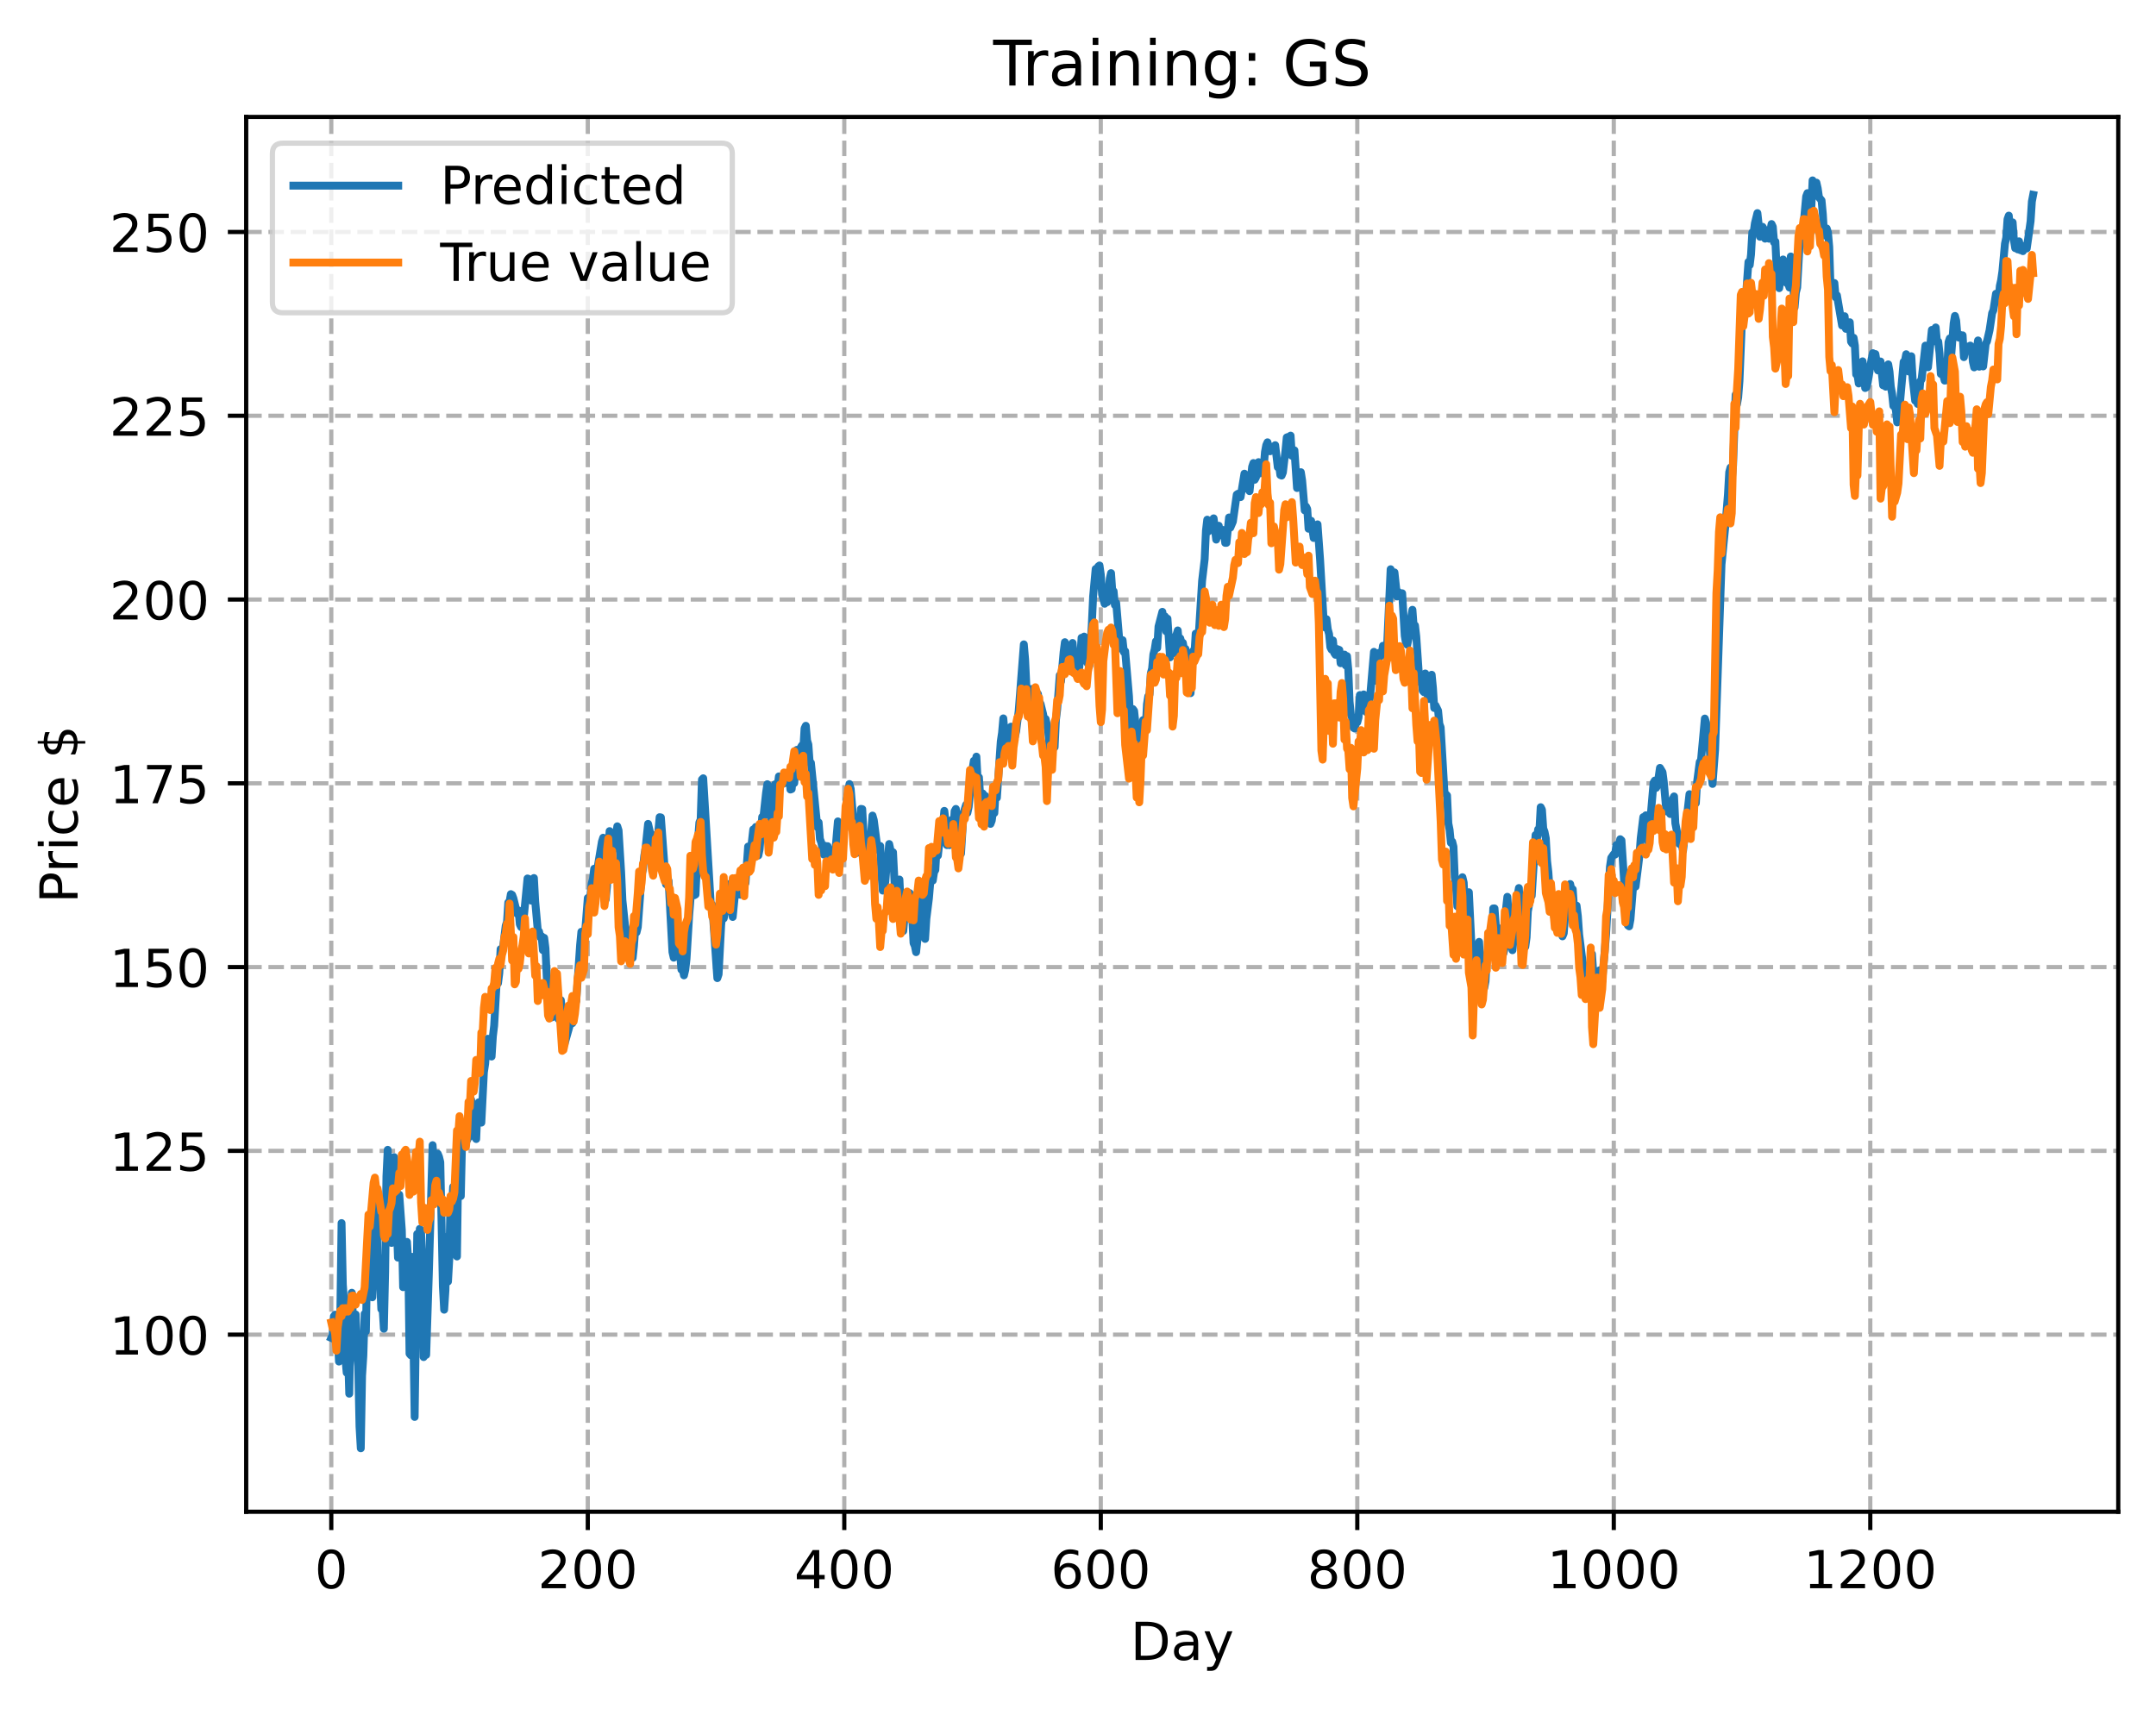 <?xml version="1.0" encoding="utf-8" standalone="no"?>
<!DOCTYPE svg PUBLIC "-//W3C//DTD SVG 1.1//EN"
  "http://www.w3.org/Graphics/SVG/1.1/DTD/svg11.dtd">
<!-- Created with matplotlib (https://matplotlib.org/) -->
<svg height="325.986pt" version="1.1" viewBox="0 0 411.286 325.986" width="411.286pt" xmlns="http://www.w3.org/2000/svg" xmlns:xlink="http://www.w3.org/1999/xlink">
 <defs>
  <style type="text/css">
*{stroke-linecap:butt;stroke-linejoin:round;}
  </style>
 </defs>
 <g id="figure_1">
  <g id="patch_1">
   <path d="M 0 325.986 
L 411.286 325.986 
L 411.286 0 
L 0 0 
z
" style="fill:#ffffff;"/>
  </g>
  <g id="axes_1">
   <g id="patch_2">
    <path d="M 46.966 288.43 
L 404.086 288.43 
L 404.086 22.318 
L 46.966 22.318 
z
" style="fill:#ffffff;"/>
   </g>
   <g id="matplotlib.axis_1">
    <g id="xtick_1">
     <g id="line2d_1">
      <path clip-path="url(#p45f38e6b2f)" d="M 63.198 288.43 
L 63.198 22.318 
" style="fill:none;stroke:#b0b0b0;stroke-dasharray:2.96,1.28;stroke-dashoffset:0;stroke-width:0.8;"/>
     </g>
     <g id="line2d_2">
      <defs>
       <path d="M 0 0 
L 0 3.5 
" id="m037d2e58d6" style="stroke:#000000;stroke-width:0.8;"/>
      </defs>
      <g>
       <use style="stroke:#000000;stroke-width:0.8;" x="63.198" xlink:href="#m037d2e58d6" y="288.43"/>
      </g>
     </g>
     <g id="text_1">
      <!-- 0 -->
      <defs>
       <path d="M 31.781 66.406 
Q 24.172 66.406 20.328 58.906 
Q 16.5 51.422 16.5 36.375 
Q 16.5 21.391 20.328 13.891 
Q 24.172 6.391 31.781 6.391 
Q 39.453 6.391 43.281 13.891 
Q 47.125 21.391 47.125 36.375 
Q 47.125 51.422 43.281 58.906 
Q 39.453 66.406 31.781 66.406 
z
M 31.781 74.219 
Q 44.047 74.219 50.516 64.516 
Q 56.984 54.828 56.984 36.375 
Q 56.984 17.969 50.516 8.266 
Q 44.047 -1.422 31.781 -1.422 
Q 19.531 -1.422 13.062 8.266 
Q 6.594 17.969 6.594 36.375 
Q 6.594 54.828 13.062 64.516 
Q 19.531 74.219 31.781 74.219 
z
" id="DejaVuSans-48"/>
      </defs>
      <g transform="translate(60.017 303.029)scale(0.1 -0.1)">
       <use xlink:href="#DejaVuSans-48"/>
      </g>
     </g>
    </g>
    <g id="xtick_2">
     <g id="line2d_3">
      <path clip-path="url(#p45f38e6b2f)" d="M 112.129 288.43 
L 112.129 22.318 
" style="fill:none;stroke:#b0b0b0;stroke-dasharray:2.96,1.28;stroke-dashoffset:0;stroke-width:0.8;"/>
     </g>
     <g id="line2d_4">
      <g>
       <use style="stroke:#000000;stroke-width:0.8;" x="112.129" xlink:href="#m037d2e58d6" y="288.43"/>
      </g>
     </g>
     <g id="text_2">
      <!-- 200 -->
      <defs>
       <path d="M 19.188 8.297 
L 53.609 8.297 
L 53.609 0 
L 7.328 0 
L 7.328 8.297 
Q 12.938 14.109 22.625 23.891 
Q 32.328 33.688 34.812 36.531 
Q 39.547 41.844 41.422 45.531 
Q 43.312 49.219 43.312 52.781 
Q 43.312 58.594 39.234 62.25 
Q 35.156 65.922 28.609 65.922 
Q 23.969 65.922 18.812 64.312 
Q 13.672 62.703 7.812 59.422 
L 7.812 69.391 
Q 13.766 71.781 18.938 73 
Q 24.125 74.219 28.422 74.219 
Q 39.75 74.219 46.484 68.547 
Q 53.219 62.891 53.219 53.422 
Q 53.219 48.922 51.531 44.891 
Q 49.859 40.875 45.406 35.406 
Q 44.188 33.984 37.641 27.219 
Q 31.109 20.453 19.188 8.297 
z
" id="DejaVuSans-50"/>
      </defs>
      <g transform="translate(102.585 303.029)scale(0.1 -0.1)">
       <use xlink:href="#DejaVuSans-50"/>
       <use x="63.623" xlink:href="#DejaVuSans-48"/>
       <use x="127.246" xlink:href="#DejaVuSans-48"/>
      </g>
     </g>
    </g>
    <g id="xtick_3">
     <g id="line2d_5">
      <path clip-path="url(#p45f38e6b2f)" d="M 161.06 288.43 
L 161.06 22.318 
" style="fill:none;stroke:#b0b0b0;stroke-dasharray:2.96,1.28;stroke-dashoffset:0;stroke-width:0.8;"/>
     </g>
     <g id="line2d_6">
      <g>
       <use style="stroke:#000000;stroke-width:0.8;" x="161.06" xlink:href="#m037d2e58d6" y="288.43"/>
      </g>
     </g>
     <g id="text_3">
      <!-- 400 -->
      <defs>
       <path d="M 37.797 64.312 
L 12.891 25.391 
L 37.797 25.391 
z
M 35.203 72.906 
L 47.609 72.906 
L 47.609 25.391 
L 58.016 25.391 
L 58.016 17.188 
L 47.609 17.188 
L 47.609 0 
L 37.797 0 
L 37.797 17.188 
L 4.891 17.188 
L 4.891 26.703 
z
" id="DejaVuSans-52"/>
      </defs>
      <g transform="translate(151.516 303.029)scale(0.1 -0.1)">
       <use xlink:href="#DejaVuSans-52"/>
       <use x="63.623" xlink:href="#DejaVuSans-48"/>
       <use x="127.246" xlink:href="#DejaVuSans-48"/>
      </g>
     </g>
    </g>
    <g id="xtick_4">
     <g id="line2d_7">
      <path clip-path="url(#p45f38e6b2f)" d="M 209.99 288.43 
L 209.99 22.318 
" style="fill:none;stroke:#b0b0b0;stroke-dasharray:2.96,1.28;stroke-dashoffset:0;stroke-width:0.8;"/>
     </g>
     <g id="line2d_8">
      <g>
       <use style="stroke:#000000;stroke-width:0.8;" x="209.99" xlink:href="#m037d2e58d6" y="288.43"/>
      </g>
     </g>
     <g id="text_4">
      <!-- 600 -->
      <defs>
       <path d="M 33.016 40.375 
Q 26.375 40.375 22.484 35.828 
Q 18.609 31.297 18.609 23.391 
Q 18.609 15.531 22.484 10.953 
Q 26.375 6.391 33.016 6.391 
Q 39.656 6.391 43.531 10.953 
Q 47.406 15.531 47.406 23.391 
Q 47.406 31.297 43.531 35.828 
Q 39.656 40.375 33.016 40.375 
z
M 52.594 71.297 
L 52.594 62.312 
Q 48.875 64.062 45.094 64.984 
Q 41.312 65.922 37.594 65.922 
Q 27.828 65.922 22.672 59.328 
Q 17.531 52.734 16.797 39.406 
Q 19.672 43.656 24.016 45.922 
Q 28.375 48.188 33.594 48.188 
Q 44.578 48.188 50.953 41.516 
Q 57.328 34.859 57.328 23.391 
Q 57.328 12.156 50.688 5.359 
Q 44.047 -1.422 33.016 -1.422 
Q 20.359 -1.422 13.672 8.266 
Q 6.984 17.969 6.984 36.375 
Q 6.984 53.656 15.188 63.938 
Q 23.391 74.219 37.203 74.219 
Q 40.922 74.219 44.703 73.484 
Q 48.484 72.75 52.594 71.297 
z
" id="DejaVuSans-54"/>
      </defs>
      <g transform="translate(200.446 303.029)scale(0.1 -0.1)">
       <use xlink:href="#DejaVuSans-54"/>
       <use x="63.623" xlink:href="#DejaVuSans-48"/>
       <use x="127.246" xlink:href="#DejaVuSans-48"/>
      </g>
     </g>
    </g>
    <g id="xtick_5">
     <g id="line2d_9">
      <path clip-path="url(#p45f38e6b2f)" d="M 258.921 288.43 
L 258.921 22.318 
" style="fill:none;stroke:#b0b0b0;stroke-dasharray:2.96,1.28;stroke-dashoffset:0;stroke-width:0.8;"/>
     </g>
     <g id="line2d_10">
      <g>
       <use style="stroke:#000000;stroke-width:0.8;" x="258.921" xlink:href="#m037d2e58d6" y="288.43"/>
      </g>
     </g>
     <g id="text_5">
      <!-- 800 -->
      <defs>
       <path d="M 31.781 34.625 
Q 24.75 34.625 20.719 30.859 
Q 16.703 27.094 16.703 20.516 
Q 16.703 13.922 20.719 10.156 
Q 24.75 6.391 31.781 6.391 
Q 38.812 6.391 42.859 10.172 
Q 46.922 13.969 46.922 20.516 
Q 46.922 27.094 42.891 30.859 
Q 38.875 34.625 31.781 34.625 
z
M 21.922 38.812 
Q 15.578 40.375 12.031 44.719 
Q 8.5 49.078 8.5 55.328 
Q 8.5 64.062 14.719 69.141 
Q 20.953 74.219 31.781 74.219 
Q 42.672 74.219 48.875 69.141 
Q 55.078 64.062 55.078 55.328 
Q 55.078 49.078 51.531 44.719 
Q 48 40.375 41.703 38.812 
Q 48.828 37.156 52.797 32.312 
Q 56.781 27.484 56.781 20.516 
Q 56.781 9.906 50.312 4.234 
Q 43.844 -1.422 31.781 -1.422 
Q 19.734 -1.422 13.25 4.234 
Q 6.781 9.906 6.781 20.516 
Q 6.781 27.484 10.781 32.312 
Q 14.797 37.156 21.922 38.812 
z
M 18.312 54.391 
Q 18.312 48.734 21.844 45.562 
Q 25.391 42.391 31.781 42.391 
Q 38.141 42.391 41.719 45.562 
Q 45.312 48.734 45.312 54.391 
Q 45.312 60.062 41.719 63.234 
Q 38.141 66.406 31.781 66.406 
Q 25.391 66.406 21.844 63.234 
Q 18.312 60.062 18.312 54.391 
z
" id="DejaVuSans-56"/>
      </defs>
      <g transform="translate(249.377 303.029)scale(0.1 -0.1)">
       <use xlink:href="#DejaVuSans-56"/>
       <use x="63.623" xlink:href="#DejaVuSans-48"/>
       <use x="127.246" xlink:href="#DejaVuSans-48"/>
      </g>
     </g>
    </g>
    <g id="xtick_6">
     <g id="line2d_11">
      <path clip-path="url(#p45f38e6b2f)" d="M 307.851 288.43 
L 307.851 22.318 
" style="fill:none;stroke:#b0b0b0;stroke-dasharray:2.96,1.28;stroke-dashoffset:0;stroke-width:0.8;"/>
     </g>
     <g id="line2d_12">
      <g>
       <use style="stroke:#000000;stroke-width:0.8;" x="307.851" xlink:href="#m037d2e58d6" y="288.43"/>
      </g>
     </g>
     <g id="text_6">
      <!-- 1000 -->
      <defs>
       <path d="M 12.406 8.297 
L 28.516 8.297 
L 28.516 63.922 
L 10.984 60.406 
L 10.984 69.391 
L 28.422 72.906 
L 38.281 72.906 
L 38.281 8.297 
L 54.391 8.297 
L 54.391 0 
L 12.406 0 
z
" id="DejaVuSans-49"/>
      </defs>
      <g transform="translate(295.126 303.029)scale(0.1 -0.1)">
       <use xlink:href="#DejaVuSans-49"/>
       <use x="63.623" xlink:href="#DejaVuSans-48"/>
       <use x="127.246" xlink:href="#DejaVuSans-48"/>
       <use x="190.869" xlink:href="#DejaVuSans-48"/>
      </g>
     </g>
    </g>
    <g id="xtick_7">
     <g id="line2d_13">
      <path clip-path="url(#p45f38e6b2f)" d="M 356.782 288.43 
L 356.782 22.318 
" style="fill:none;stroke:#b0b0b0;stroke-dasharray:2.96,1.28;stroke-dashoffset:0;stroke-width:0.8;"/>
     </g>
     <g id="line2d_14">
      <g>
       <use style="stroke:#000000;stroke-width:0.8;" x="356.782" xlink:href="#m037d2e58d6" y="288.43"/>
      </g>
     </g>
     <g id="text_7">
      <!-- 1200 -->
      <g transform="translate(344.057 303.029)scale(0.1 -0.1)">
       <use xlink:href="#DejaVuSans-49"/>
       <use x="63.623" xlink:href="#DejaVuSans-50"/>
       <use x="127.246" xlink:href="#DejaVuSans-48"/>
       <use x="190.869" xlink:href="#DejaVuSans-48"/>
      </g>
     </g>
    </g>
    <g id="text_8">
     <!-- Day -->
     <defs>
      <path d="M 19.672 64.797 
L 19.672 8.109 
L 31.594 8.109 
Q 46.688 8.109 53.688 14.938 
Q 60.688 21.781 60.688 36.531 
Q 60.688 51.172 53.688 57.984 
Q 46.688 64.797 31.594 64.797 
z
M 9.812 72.906 
L 30.078 72.906 
Q 51.266 72.906 61.172 64.094 
Q 71.094 55.281 71.094 36.531 
Q 71.094 17.672 61.125 8.828 
Q 51.172 0 30.078 0 
L 9.812 0 
z
" id="DejaVuSans-68"/>
      <path d="M 34.281 27.484 
Q 23.391 27.484 19.188 25 
Q 14.984 22.516 14.984 16.5 
Q 14.984 11.719 18.141 8.906 
Q 21.297 6.109 26.703 6.109 
Q 34.188 6.109 38.703 11.406 
Q 43.219 16.703 43.219 25.484 
L 43.219 27.484 
z
M 52.203 31.203 
L 52.203 0 
L 43.219 0 
L 43.219 8.297 
Q 40.141 3.328 35.547 0.953 
Q 30.953 -1.422 24.312 -1.422 
Q 15.922 -1.422 10.953 3.297 
Q 6 8.016 6 15.922 
Q 6 25.141 12.172 29.828 
Q 18.359 34.516 30.609 34.516 
L 43.219 34.516 
L 43.219 35.406 
Q 43.219 41.609 39.141 45 
Q 35.062 48.391 27.688 48.391 
Q 23 48.391 18.547 47.266 
Q 14.109 46.141 10.016 43.891 
L 10.016 52.203 
Q 14.938 54.109 19.578 55.047 
Q 24.219 56 28.609 56 
Q 40.484 56 46.344 49.844 
Q 52.203 43.703 52.203 31.203 
z
" id="DejaVuSans-97"/>
      <path d="M 32.172 -5.078 
Q 28.375 -14.844 24.75 -17.812 
Q 21.141 -20.797 15.094 -20.797 
L 7.906 -20.797 
L 7.906 -13.281 
L 13.188 -13.281 
Q 16.891 -13.281 18.938 -11.516 
Q 21 -9.766 23.484 -3.219 
L 25.094 0.875 
L 2.984 54.688 
L 12.5 54.688 
L 29.594 11.922 
L 46.688 54.688 
L 56.203 54.688 
z
" id="DejaVuSans-121"/>
     </defs>
     <g transform="translate(215.652 316.707)scale(0.1 -0.1)">
      <use xlink:href="#DejaVuSans-68"/>
      <use x="77.002" xlink:href="#DejaVuSans-97"/>
      <use x="138.281" xlink:href="#DejaVuSans-121"/>
     </g>
    </g>
   </g>
   <g id="matplotlib.axis_2">
    <g id="ytick_1">
     <g id="line2d_15">
      <path clip-path="url(#p45f38e6b2f)" d="M 46.966 254.637 
L 404.086 254.637 
" style="fill:none;stroke:#b0b0b0;stroke-dasharray:2.96,1.28;stroke-dashoffset:0;stroke-width:0.8;"/>
     </g>
     <g id="line2d_16">
      <defs>
       <path d="M 0 0 
L -3.5 0 
" id="mffcb940993" style="stroke:#000000;stroke-width:0.8;"/>
      </defs>
      <g>
       <use style="stroke:#000000;stroke-width:0.8;" x="46.966" xlink:href="#mffcb940993" y="254.637"/>
      </g>
     </g>
     <g id="text_9">
      <!-- 100 -->
      <g transform="translate(20.878 258.436)scale(0.1 -0.1)">
       <use xlink:href="#DejaVuSans-49"/>
       <use x="63.623" xlink:href="#DejaVuSans-48"/>
       <use x="127.246" xlink:href="#DejaVuSans-48"/>
      </g>
     </g>
    </g>
    <g id="ytick_2">
     <g id="line2d_17">
      <path clip-path="url(#p45f38e6b2f)" d="M 46.966 219.574 
L 404.086 219.574 
" style="fill:none;stroke:#b0b0b0;stroke-dasharray:2.96,1.28;stroke-dashoffset:0;stroke-width:0.8;"/>
     </g>
     <g id="line2d_18">
      <g>
       <use style="stroke:#000000;stroke-width:0.8;" x="46.966" xlink:href="#mffcb940993" y="219.574"/>
      </g>
     </g>
     <g id="text_10">
      <!-- 125 -->
      <defs>
       <path d="M 10.797 72.906 
L 49.516 72.906 
L 49.516 64.594 
L 19.828 64.594 
L 19.828 46.734 
Q 21.969 47.469 24.109 47.828 
Q 26.266 48.188 28.422 48.188 
Q 40.625 48.188 47.75 41.5 
Q 54.891 34.812 54.891 23.391 
Q 54.891 11.625 47.562 5.094 
Q 40.234 -1.422 26.906 -1.422 
Q 22.312 -1.422 17.547 -0.641 
Q 12.797 0.141 7.719 1.703 
L 7.719 11.625 
Q 12.109 9.234 16.797 8.062 
Q 21.484 6.891 26.703 6.891 
Q 35.156 6.891 40.078 11.328 
Q 45.016 15.766 45.016 23.391 
Q 45.016 31 40.078 35.438 
Q 35.156 39.891 26.703 39.891 
Q 22.75 39.891 18.812 39.016 
Q 14.891 38.141 10.797 36.281 
z
" id="DejaVuSans-53"/>
      </defs>
      <g transform="translate(20.878 223.373)scale(0.1 -0.1)">
       <use xlink:href="#DejaVuSans-49"/>
       <use x="63.623" xlink:href="#DejaVuSans-50"/>
       <use x="127.246" xlink:href="#DejaVuSans-53"/>
      </g>
     </g>
    </g>
    <g id="ytick_3">
     <g id="line2d_19">
      <path clip-path="url(#p45f38e6b2f)" d="M 46.966 184.511 
L 404.086 184.511 
" style="fill:none;stroke:#b0b0b0;stroke-dasharray:2.96,1.28;stroke-dashoffset:0;stroke-width:0.8;"/>
     </g>
     <g id="line2d_20">
      <g>
       <use style="stroke:#000000;stroke-width:0.8;" x="46.966" xlink:href="#mffcb940993" y="184.511"/>
      </g>
     </g>
     <g id="text_11">
      <!-- 150 -->
      <g transform="translate(20.878 188.31)scale(0.1 -0.1)">
       <use xlink:href="#DejaVuSans-49"/>
       <use x="63.623" xlink:href="#DejaVuSans-53"/>
       <use x="127.246" xlink:href="#DejaVuSans-48"/>
      </g>
     </g>
    </g>
    <g id="ytick_4">
     <g id="line2d_21">
      <path clip-path="url(#p45f38e6b2f)" d="M 46.966 149.448 
L 404.086 149.448 
" style="fill:none;stroke:#b0b0b0;stroke-dasharray:2.96,1.28;stroke-dashoffset:0;stroke-width:0.8;"/>
     </g>
     <g id="line2d_22">
      <g>
       <use style="stroke:#000000;stroke-width:0.8;" x="46.966" xlink:href="#mffcb940993" y="149.448"/>
      </g>
     </g>
     <g id="text_12">
      <!-- 175 -->
      <defs>
       <path d="M 8.203 72.906 
L 55.078 72.906 
L 55.078 68.703 
L 28.609 0 
L 18.312 0 
L 43.219 64.594 
L 8.203 64.594 
z
" id="DejaVuSans-55"/>
      </defs>
      <g transform="translate(20.878 153.247)scale(0.1 -0.1)">
       <use xlink:href="#DejaVuSans-49"/>
       <use x="63.623" xlink:href="#DejaVuSans-55"/>
       <use x="127.246" xlink:href="#DejaVuSans-53"/>
      </g>
     </g>
    </g>
    <g id="ytick_5">
     <g id="line2d_23">
      <path clip-path="url(#p45f38e6b2f)" d="M 46.966 114.385 
L 404.086 114.385 
" style="fill:none;stroke:#b0b0b0;stroke-dasharray:2.96,1.28;stroke-dashoffset:0;stroke-width:0.8;"/>
     </g>
     <g id="line2d_24">
      <g>
       <use style="stroke:#000000;stroke-width:0.8;" x="46.966" xlink:href="#mffcb940993" y="114.385"/>
      </g>
     </g>
     <g id="text_13">
      <!-- 200 -->
      <g transform="translate(20.878 118.184)scale(0.1 -0.1)">
       <use xlink:href="#DejaVuSans-50"/>
       <use x="63.623" xlink:href="#DejaVuSans-48"/>
       <use x="127.246" xlink:href="#DejaVuSans-48"/>
      </g>
     </g>
    </g>
    <g id="ytick_6">
     <g id="line2d_25">
      <path clip-path="url(#p45f38e6b2f)" d="M 46.966 79.322 
L 404.086 79.322 
" style="fill:none;stroke:#b0b0b0;stroke-dasharray:2.96,1.28;stroke-dashoffset:0;stroke-width:0.8;"/>
     </g>
     <g id="line2d_26">
      <g>
       <use style="stroke:#000000;stroke-width:0.8;" x="46.966" xlink:href="#mffcb940993" y="79.322"/>
      </g>
     </g>
     <g id="text_14">
      <!-- 225 -->
      <g transform="translate(20.878 83.121)scale(0.1 -0.1)">
       <use xlink:href="#DejaVuSans-50"/>
       <use x="63.623" xlink:href="#DejaVuSans-50"/>
       <use x="127.246" xlink:href="#DejaVuSans-53"/>
      </g>
     </g>
    </g>
    <g id="ytick_7">
     <g id="line2d_27">
      <path clip-path="url(#p45f38e6b2f)" d="M 46.966 44.259 
L 404.086 44.259 
" style="fill:none;stroke:#b0b0b0;stroke-dasharray:2.96,1.28;stroke-dashoffset:0;stroke-width:0.8;"/>
     </g>
     <g id="line2d_28">
      <g>
       <use style="stroke:#000000;stroke-width:0.8;" x="46.966" xlink:href="#mffcb940993" y="44.259"/>
      </g>
     </g>
     <g id="text_15">
      <!-- 250 -->
      <g transform="translate(20.878 48.058)scale(0.1 -0.1)">
       <use xlink:href="#DejaVuSans-50"/>
       <use x="63.623" xlink:href="#DejaVuSans-53"/>
       <use x="127.246" xlink:href="#DejaVuSans-48"/>
      </g>
     </g>
    </g>
    <g id="text_16">
     <!-- Price $ -->
     <defs>
      <path d="M 19.672 64.797 
L 19.672 37.406 
L 32.078 37.406 
Q 38.969 37.406 42.719 40.969 
Q 46.484 44.531 46.484 51.125 
Q 46.484 57.672 42.719 61.234 
Q 38.969 64.797 32.078 64.797 
z
M 9.812 72.906 
L 32.078 72.906 
Q 44.344 72.906 50.609 67.359 
Q 56.891 61.812 56.891 51.125 
Q 56.891 40.328 50.609 34.812 
Q 44.344 29.297 32.078 29.297 
L 19.672 29.297 
L 19.672 0 
L 9.812 0 
z
" id="DejaVuSans-80"/>
      <path d="M 41.109 46.297 
Q 39.594 47.172 37.812 47.578 
Q 36.031 48 33.891 48 
Q 26.266 48 22.188 43.047 
Q 18.109 38.094 18.109 28.812 
L 18.109 0 
L 9.078 0 
L 9.078 54.688 
L 18.109 54.688 
L 18.109 46.188 
Q 20.953 51.172 25.484 53.578 
Q 30.031 56 36.531 56 
Q 37.453 56 38.578 55.875 
Q 39.703 55.766 41.062 55.516 
z
" id="DejaVuSans-114"/>
      <path d="M 9.422 54.688 
L 18.406 54.688 
L 18.406 0 
L 9.422 0 
z
M 9.422 75.984 
L 18.406 75.984 
L 18.406 64.594 
L 9.422 64.594 
z
" id="DejaVuSans-105"/>
      <path d="M 48.781 52.594 
L 48.781 44.188 
Q 44.969 46.297 41.141 47.344 
Q 37.312 48.391 33.406 48.391 
Q 24.656 48.391 19.812 42.844 
Q 14.984 37.312 14.984 27.297 
Q 14.984 17.281 19.812 11.734 
Q 24.656 6.203 33.406 6.203 
Q 37.312 6.203 41.141 7.25 
Q 44.969 8.297 48.781 10.406 
L 48.781 2.094 
Q 45.016 0.344 40.984 -0.531 
Q 36.969 -1.422 32.422 -1.422 
Q 20.062 -1.422 12.781 6.344 
Q 5.516 14.109 5.516 27.297 
Q 5.516 40.672 12.859 48.328 
Q 20.219 56 33.016 56 
Q 37.156 56 41.109 55.141 
Q 45.062 54.297 48.781 52.594 
z
" id="DejaVuSans-99"/>
      <path d="M 56.203 29.594 
L 56.203 25.203 
L 14.891 25.203 
Q 15.484 15.922 20.484 11.062 
Q 25.484 6.203 34.422 6.203 
Q 39.594 6.203 44.453 7.469 
Q 49.312 8.734 54.109 11.281 
L 54.109 2.781 
Q 49.266 0.734 44.188 -0.344 
Q 39.109 -1.422 33.891 -1.422 
Q 20.797 -1.422 13.156 6.188 
Q 5.516 13.812 5.516 26.812 
Q 5.516 40.234 12.766 48.109 
Q 20.016 56 32.328 56 
Q 43.359 56 49.781 48.891 
Q 56.203 41.797 56.203 29.594 
z
M 47.219 32.234 
Q 47.125 39.594 43.094 43.984 
Q 39.062 48.391 32.422 48.391 
Q 24.906 48.391 20.391 44.141 
Q 15.875 39.891 15.188 32.172 
z
" id="DejaVuSans-101"/>
      <path id="DejaVuSans-32"/>
      <path d="M 33.797 -14.703 
L 28.906 -14.703 
L 28.859 0 
Q 23.734 0.094 18.609 1.188 
Q 13.484 2.297 8.297 4.5 
L 8.297 13.281 
Q 13.281 10.156 18.375 8.562 
Q 23.484 6.984 28.906 6.938 
L 28.906 29.203 
Q 18.109 30.953 13.203 35.156 
Q 8.297 39.359 8.297 46.688 
Q 8.297 54.641 13.625 59.219 
Q 18.953 63.812 28.906 64.5 
L 28.906 75.984 
L 33.797 75.984 
L 33.797 64.656 
Q 38.328 64.453 42.578 63.688 
Q 46.828 62.938 50.875 61.625 
L 50.875 53.078 
Q 46.828 55.125 42.547 56.25 
Q 38.281 57.375 33.797 57.562 
L 33.797 36.719 
Q 44.875 35.016 50.094 30.609 
Q 55.328 26.219 55.328 18.609 
Q 55.328 10.359 49.781 5.594 
Q 44.234 0.828 33.797 0.094 
z
M 28.906 37.594 
L 28.906 57.625 
Q 23.25 56.984 20.266 54.391 
Q 17.281 51.812 17.281 47.516 
Q 17.281 43.312 20.031 40.969 
Q 22.797 38.625 28.906 37.594 
z
M 33.797 28.219 
L 33.797 7.078 
Q 39.984 7.906 43.141 10.594 
Q 46.297 13.281 46.297 17.672 
Q 46.297 21.969 43.281 24.5 
Q 40.281 27.047 33.797 28.219 
z
" id="DejaVuSans-36"/>
     </defs>
     <g transform="translate(14.798 172.342)rotate(-90)scale(0.1 -0.1)">
      <use xlink:href="#DejaVuSans-80"/>
      <use x="58.553" xlink:href="#DejaVuSans-114"/>
      <use x="99.666" xlink:href="#DejaVuSans-105"/>
      <use x="127.449" xlink:href="#DejaVuSans-99"/>
      <use x="182.43" xlink:href="#DejaVuSans-101"/>
      <use x="243.953" xlink:href="#DejaVuSans-32"/>
      <use x="275.74" xlink:href="#DejaVuSans-36"/>
     </g>
    </g>
   </g>
   <g id="line2d_29">
    <path clip-path="url(#p45f38e6b2f)" d="M 63.198 255.267 
L 63.443 254.704 
L 63.688 251.145 
L 63.932 250.831 
L 64.422 255.114 
L 64.666 259.778 
L 64.911 251.431 
L 65.156 233.354 
L 65.4 245.059 
L 65.645 248.571 
L 65.89 259.231 
L 66.134 261.904 
L 66.379 257.711 
L 66.623 265.909 
L 66.868 253.35 
L 67.113 246.647 
L 67.357 252.194 
L 67.602 250.915 
L 67.847 250.788 
L 68.091 257.683 
L 68.336 260.671 
L 68.581 272.186 
L 68.825 276.334 
L 69.07 262.485 
L 69.315 258.651 
L 69.559 250.672 
L 69.804 254.017 
L 70.049 239.886 
L 70.538 235.459 
L 70.783 246.518 
L 71.027 247.519 
L 71.517 228.681 
L 71.761 227.633 
L 72.006 239.34 
L 72.251 242.817 
L 72.495 244.355 
L 72.74 249.783 
L 72.984 249.637 
L 73.229 253.52 
L 73.474 242.65 
L 73.718 224.439 
L 73.963 219.38 
L 74.452 234.021 
L 74.697 237.144 
L 75.186 220.773 
L 75.92 239.957 
L 76.165 227.928 
L 76.654 234.681 
L 76.899 245.587 
L 77.144 244.956 
L 77.633 236.943 
L 77.878 240.59 
L 78.122 258.273 
L 78.367 258.575 
L 78.611 239.797 
L 79.101 270.345 
L 79.59 235.423 
L 79.835 238.357 
L 80.079 234.449 
L 80.324 234.924 
L 80.569 242.042 
L 80.813 258.926 
L 81.058 247.699 
L 81.303 258.502 
L 81.792 243.548 
L 82.526 218.49 
L 83.015 225.257 
L 83.26 223.685 
L 83.505 220.122 
L 83.749 220.719 
L 83.994 221.734 
L 84.483 245.467 
L 84.728 249.884 
L 84.972 246.226 
L 85.217 235.993 
L 85.462 244.513 
L 85.706 240.244 
L 85.951 228.383 
L 86.196 230.642 
L 86.44 226.443 
L 86.685 237.551 
L 86.93 237.338 
L 87.174 239.727 
L 87.419 221.956 
L 87.664 217.375 
L 87.908 228.208 
L 88.153 217.547 
L 88.398 217.456 
L 88.642 214.136 
L 88.887 214.067 
L 89.132 217.502 
L 89.376 216.95 
L 89.621 211.251 
L 89.866 209.789 
L 90.11 211.577 
L 90.355 211.901 
L 90.599 216.951 
L 90.844 217.319 
L 91.089 211.367 
L 91.333 210.306 
L 91.578 211.693 
L 91.823 214.196 
L 92.312 204.563 
L 92.557 202.938 
L 92.801 199.586 
L 93.046 198.183 
L 93.535 200.726 
L 93.78 201.581 
L 94.025 197.71 
L 94.269 195.674 
L 94.759 187.198 
L 95.003 187.592 
L 95.248 185.651 
L 95.493 181.085 
L 95.737 181.022 
L 95.982 180.606 
L 96.471 176.624 
L 96.716 175.885 
L 96.96 172.192 
L 97.205 172.038 
L 97.45 170.595 
L 97.694 170.742 
L 97.939 171.396 
L 98.673 174.362 
L 98.918 173.705 
L 99.162 176.353 
L 99.407 176.879 
L 99.896 175.241 
L 100.63 167.605 
L 100.875 167.704 
L 101.364 171.837 
L 101.854 167.523 
L 102.098 171.985 
L 102.587 177.511 
L 102.832 177.719 
L 103.077 178.823 
L 103.321 178.635 
L 103.566 181.289 
L 103.811 178.936 
L 104.055 180.893 
L 104.3 186.445 
L 105.279 194.106 
L 105.523 193.731 
L 106.013 190.615 
L 106.257 190.886 
L 106.502 194.401 
L 106.747 191.142 
L 106.991 190.82 
L 107.236 193.185 
L 107.725 199.061 
L 108.948 194.703 
L 109.193 195.223 
L 109.682 191.677 
L 109.927 190.975 
L 110.661 180.303 
L 110.906 177.773 
L 111.15 179.776 
L 111.395 180.631 
L 112.129 171.329 
L 112.374 171.658 
L 112.618 170.884 
L 112.863 168.582 
L 113.108 167.704 
L 113.352 165.745 
L 113.597 167.713 
L 113.842 168.374 
L 114.086 164.992 
L 114.82 160.587 
L 115.065 159.832 
L 115.309 171.642 
L 115.554 171.606 
L 115.799 169.068 
L 116.043 162.117 
L 116.288 158.569 
L 116.533 159.55 
L 116.777 162.363 
L 117.022 159.741 
L 117.267 161.076 
L 117.756 157.653 
L 118.001 158.433 
L 118.49 166.377 
L 118.735 171.745 
L 119.224 176.473 
L 119.469 177.462 
L 119.713 178.99 
L 119.958 178.172 
L 120.203 177.924 
L 120.447 182.274 
L 120.692 182.759 
L 120.936 180.489 
L 121.181 177.125 
L 121.426 177.89 
L 121.67 176.89 
L 122.404 166.941 
L 122.649 165.863 
L 122.894 163.302 
L 123.138 161.92 
L 123.628 157.184 
L 124.117 159.287 
L 124.362 159.228 
L 124.851 164.849 
L 125.096 164.359 
L 125.585 158.678 
L 125.83 155.912 
L 126.074 155.954 
L 126.808 165.905 
L 127.053 168.723 
L 127.297 168.165 
L 127.542 168.062 
L 128.276 181.641 
L 128.521 182.715 
L 128.765 180.526 
L 129.01 179.8 
L 129.255 177.245 
L 129.499 179.178 
L 129.989 185 
L 130.233 184.928 
L 130.478 186.094 
L 130.723 185.048 
L 130.967 182.932 
L 131.457 174.803 
L 131.701 171.774 
L 131.946 166.219 
L 132.191 167.23 
L 132.435 170.814 
L 132.68 170.673 
L 133.169 160.08 
L 133.414 156.913 
L 133.658 156.364 
L 133.903 148.738 
L 134.148 148.49 
L 135.616 172.953 
L 135.86 172.625 
L 136.839 186.623 
L 137.084 185.888 
L 137.573 176.472 
L 137.818 174.249 
L 138.062 175.231 
L 138.551 172.854 
L 138.796 172.202 
L 139.285 168.604 
L 139.775 174.952 
L 140.264 170.01 
L 140.509 170.609 
L 140.753 169.409 
L 140.998 170.659 
L 141.243 170.712 
L 141.487 167.006 
L 141.732 166.475 
L 142.221 168.478 
L 142.711 161.518 
L 142.955 161.908 
L 143.2 162.612 
L 143.689 158.252 
L 143.934 158.29 
L 144.178 157.777 
L 144.423 159.827 
L 144.668 163.215 
L 144.912 162.022 
L 145.402 155.853 
L 145.646 155.742 
L 146.136 151.256 
L 146.38 149.621 
L 146.625 153.404 
L 146.87 154.403 
L 147.114 156.568 
L 147.359 155.491 
L 147.604 151.058 
L 147.848 149.64 
L 148.093 151.882 
L 148.582 148.134 
L 148.827 149.335 
L 149.316 148.38 
L 149.561 149.463 
L 149.806 148.054 
L 150.295 149.052 
L 150.539 147.658 
L 150.784 150.642 
L 151.029 150.55 
L 151.273 148.031 
L 151.518 149.404 
L 152.007 143.074 
L 152.252 143.826 
L 152.741 142.636 
L 152.986 142.216 
L 153.231 143.132 
L 153.475 138.973 
L 153.72 138.472 
L 153.965 141.273 
L 154.209 142.066 
L 154.454 145.475 
L 154.699 145.549 
L 155.922 157.82 
L 156.166 156.91 
L 156.411 160.057 
L 156.656 160.709 
L 157.145 163.048 
L 157.39 161.372 
L 157.634 162.658 
L 157.879 161.444 
L 158.124 162.329 
L 158.368 164.674 
L 158.613 165.026 
L 158.858 164.464 
L 159.102 162.928 
L 159.347 162.478 
L 159.836 156.717 
L 160.326 159.322 
L 160.57 159.826 
L 160.815 157.197 
L 161.06 158.223 
L 161.304 156.881 
L 161.549 152.455 
L 161.794 151.296 
L 162.038 149.591 
L 162.283 150.513 
L 163.261 162.175 
L 163.506 162.711 
L 163.995 158.874 
L 164.24 154.328 
L 164.485 154.372 
L 164.729 158.952 
L 164.974 160.319 
L 165.463 165.288 
L 165.708 162.635 
L 165.953 161.958 
L 166.442 155.606 
L 166.687 156.464 
L 167.421 162.125 
L 167.665 162.235 
L 167.91 161.403 
L 168.154 166.965 
L 168.399 169.923 
L 168.644 169.378 
L 168.888 168.235 
L 169.133 165.158 
L 169.378 163.761 
L 169.622 161.031 
L 169.867 162.153 
L 170.112 164.534 
L 170.356 162.603 
L 170.846 172.206 
L 171.09 172.563 
L 171.58 167.808 
L 171.824 172.71 
L 172.314 177.629 
L 172.803 171.857 
L 173.048 174.215 
L 173.292 172.951 
L 173.537 170.402 
L 173.782 172.031 
L 174.026 175.198 
L 174.271 179.936 
L 174.515 180.466 
L 174.76 181.666 
L 175.005 179.424 
L 175.739 169.034 
L 176.473 179.141 
L 176.717 175.305 
L 177.207 171.387 
L 177.696 165.645 
L 177.941 168.007 
L 178.185 166.4 
L 178.43 165.985 
L 178.675 161.653 
L 178.919 163.247 
L 179.164 161.043 
L 179.409 159.995 
L 179.653 160.014 
L 180.142 154.706 
L 180.387 156.806 
L 180.632 161.236 
L 180.876 160.733 
L 181.121 161.245 
L 181.61 156.399 
L 181.855 158.817 
L 182.1 154.767 
L 182.344 154.336 
L 183.078 162.777 
L 183.323 162.879 
L 183.812 155.096 
L 184.302 153.539 
L 184.546 155.095 
L 184.791 153.92 
L 185.28 148.286 
L 185.77 145.158 
L 186.014 146.316 
L 186.259 144.359 
L 186.503 148.886 
L 186.748 148.309 
L 186.993 151.991 
L 187.237 153.963 
L 187.482 151.396 
L 187.727 153.925 
L 187.971 151.874 
L 188.216 155.117 
L 188.461 154.13 
L 188.705 154.286 
L 188.95 157.193 
L 189.195 156.55 
L 189.439 154.677 
L 189.684 155.123 
L 189.929 150.874 
L 190.173 152.216 
L 190.907 141.463 
L 191.152 139.807 
L 191.397 137.064 
L 191.886 142.871 
L 192.375 138.997 
L 192.62 139.634 
L 192.864 138.641 
L 193.109 140.695 
L 193.354 139.253 
L 193.598 140.609 
L 193.843 139.547 
L 194.332 135.59 
L 195.311 122.937 
L 195.556 125.791 
L 195.8 131.007 
L 196.045 133.817 
L 196.29 132.284 
L 196.534 133.865 
L 196.779 131.462 
L 197.024 133.663 
L 197.513 140.161 
L 198.002 132.401 
L 198.247 133.924 
L 198.491 134.244 
L 198.981 136.214 
L 199.225 137.592 
L 199.47 137.178 
L 199.959 139.509 
L 200.204 142.508 
L 200.449 144.03 
L 200.693 142.981 
L 200.938 142.602 
L 201.183 142.559 
L 201.427 137.406 
L 201.672 135.351 
L 202.161 128.828 
L 202.406 129.995 
L 202.895 124.424 
L 203.14 122.524 
L 203.385 123.186 
L 203.629 126.091 
L 203.874 124.714 
L 204.118 125.82 
L 204.363 123.276 
L 204.608 122.674 
L 204.852 125.635 
L 205.097 124.638 
L 205.342 127.18 
L 205.586 127.228 
L 205.831 127.738 
L 206.076 125.588 
L 206.32 121.683 
L 206.565 123.979 
L 206.81 121.458 
L 207.299 126.222 
L 207.788 127.1 
L 208.278 119.177 
L 208.522 113.833 
L 209.012 108.549 
L 209.256 108.814 
L 209.501 108.081 
L 209.746 107.89 
L 209.99 109.61 
L 210.235 113.431 
L 210.724 115.193 
L 210.969 114.046 
L 211.213 114.9 
L 211.458 113.136 
L 211.703 110.402 
L 211.947 109.346 
L 212.192 112.896 
L 212.437 112.796 
L 212.681 115.437 
L 212.926 115.029 
L 213.66 123.73 
L 213.905 122.244 
L 214.149 122.134 
L 214.394 124.413 
L 214.639 124.247 
L 215.373 132.86 
L 215.617 138.357 
L 215.862 139.5 
L 216.106 135.284 
L 216.351 135.628 
L 216.596 137.908 
L 217.085 144.601 
L 217.33 144.488 
L 217.574 144.65 
L 217.819 142.699 
L 218.064 137.383 
L 218.308 139.162 
L 218.553 139.126 
L 218.798 134.371 
L 219.042 132.834 
L 219.287 132.498 
L 219.532 128.45 
L 219.776 127.567 
L 220.021 124.838 
L 220.266 123.916 
L 220.51 122.356 
L 220.755 123.628 
L 221 119.542 
L 221.734 116.73 
L 221.978 119.122 
L 222.223 117.591 
L 222.467 120.466 
L 222.712 118.032 
L 223.201 125.422 
L 223.446 121.784 
L 223.691 121.616 
L 223.935 122.121 
L 224.18 124.629 
L 224.425 121.109 
L 224.669 120.283 
L 224.914 123.159 
L 225.159 121.799 
L 225.403 122.696 
L 225.648 122.641 
L 225.893 124.109 
L 226.137 123.793 
L 226.627 129.429 
L 226.871 130.283 
L 227.116 132.249 
L 227.605 124.187 
L 227.85 124.772 
L 228.094 120.884 
L 228.339 124.421 
L 228.584 122.595 
L 229.318 110.792 
L 229.807 106.68 
L 230.052 101.215 
L 230.296 99.151 
L 230.541 101.379 
L 230.786 100.392 
L 231.03 100.213 
L 231.275 99.219 
L 231.52 98.896 
L 232.009 102.956 
L 232.498 100.305 
L 232.743 102.147 
L 232.988 102.134 
L 233.232 101.109 
L 233.477 101.164 
L 233.722 103.575 
L 233.966 103.572 
L 234.455 98.73 
L 234.7 100.674 
L 235.189 99.524 
L 235.923 94.371 
L 236.168 94.202 
L 236.413 94.302 
L 236.657 94.845 
L 237.391 90.371 
L 237.636 93.19 
L 237.881 92.807 
L 238.37 93.712 
L 238.859 89.059 
L 239.104 88.345 
L 239.349 91.538 
L 239.593 91.098 
L 240.082 88.171 
L 240.327 90.326 
L 240.572 90.243 
L 240.816 89.994 
L 241.061 89.318 
L 241.306 86.247 
L 241.55 84.942 
L 241.795 84.386 
L 242.04 86.028 
L 242.284 86.1 
L 242.529 85.217 
L 242.774 85.84 
L 243.263 84.936 
L 243.752 89.14 
L 243.997 88.773 
L 244.242 90.632 
L 244.486 90.742 
L 244.731 90.136 
L 245.22 85.947 
L 245.465 83.459 
L 245.709 83.363 
L 245.954 84.056 
L 246.199 83.114 
L 246.443 86.959 
L 246.933 85.919 
L 247.422 93.11 
L 247.667 92.736 
L 247.911 90.816 
L 248.156 90.089 
L 248.401 91.673 
L 248.89 97.379 
L 249.135 96.637 
L 249.379 97.131 
L 249.624 100.88 
L 250.113 99.357 
L 250.603 102.645 
L 250.847 102.414 
L 251.092 100.442 
L 251.337 100.04 
L 251.826 106.781 
L 252.56 119.373 
L 252.804 119.731 
L 253.049 118.137 
L 253.294 120.079 
L 253.538 120.97 
L 253.783 123.506 
L 254.028 123.96 
L 254.272 122.189 
L 254.517 124.565 
L 254.762 124.933 
L 255.006 123.813 
L 255.496 124.003 
L 255.74 126.54 
L 255.985 125.491 
L 256.23 124.999 
L 256.474 124.884 
L 256.719 126.962 
L 256.964 125.183 
L 257.208 127.795 
L 257.453 133.857 
L 257.697 136.344 
L 257.942 137.026 
L 258.187 138.848 
L 258.431 139.002 
L 258.676 137.499 
L 258.921 137.812 
L 259.165 136.876 
L 259.41 132.613 
L 259.655 134.646 
L 259.899 133.146 
L 260.144 132.494 
L 260.389 135.634 
L 260.633 135.845 
L 260.878 134.403 
L 261.123 134.303 
L 261.367 132.916 
L 262.101 124.366 
L 262.591 129.917 
L 262.835 128.269 
L 263.08 124.562 
L 263.569 124.913 
L 263.814 123.21 
L 264.303 125.231 
L 264.548 124.445 
L 265.282 108.605 
L 265.526 109.791 
L 265.771 110.127 
L 266.016 109.202 
L 266.505 113.806 
L 266.75 112.941 
L 267.239 113.306 
L 267.484 113.191 
L 267.973 121.312 
L 268.218 122.773 
L 268.462 123.011 
L 268.707 121.758 
L 268.952 121.12 
L 269.196 117.813 
L 269.441 116.342 
L 269.685 119.631 
L 269.93 119.325 
L 270.175 121.439 
L 270.664 128.597 
L 270.909 130.173 
L 271.153 129.789 
L 271.398 131.789 
L 271.643 132.065 
L 271.887 128.495 
L 272.132 129.62 
L 272.377 132.855 
L 272.621 133.364 
L 273.111 128.733 
L 273.355 131.254 
L 273.6 135.086 
L 273.845 134.595 
L 274.334 135.584 
L 274.579 138.117 
L 274.823 138.77 
L 275.557 151.26 
L 276.046 151.776 
L 276.291 157.1 
L 276.536 158.345 
L 276.78 160.809 
L 277.025 160.574 
L 277.27 161.55 
L 277.514 167.403 
L 277.759 169.369 
L 278.004 172.923 
L 278.248 172.864 
L 278.493 172.377 
L 278.738 173.844 
L 278.982 167.365 
L 279.227 168.409 
L 279.472 174.096 
L 279.716 175.127 
L 279.961 171.833 
L 280.206 170.229 
L 280.695 180.214 
L 280.94 180.523 
L 281.184 185.577 
L 281.429 186.357 
L 281.918 180.87 
L 282.163 179.697 
L 282.407 184.687 
L 282.652 185.303 
L 283.141 188.489 
L 283.386 187.228 
L 283.631 182.58 
L 284.12 179.72 
L 284.365 180.439 
L 284.609 179.859 
L 284.854 173.321 
L 285.099 173.318 
L 285.343 176.533 
L 285.588 181.65 
L 285.833 180.47 
L 286.077 177.929 
L 286.322 177.142 
L 286.567 178.961 
L 286.811 181.877 
L 287.056 180.76 
L 287.301 173.33 
L 287.545 171.103 
L 287.79 174.617 
L 288.034 176.138 
L 288.279 179.76 
L 288.524 181.294 
L 289.502 170.886 
L 289.747 169.431 
L 289.992 174.609 
L 290.726 179.914 
L 290.97 180.643 
L 291.215 178.869 
L 291.46 173.898 
L 291.949 171.216 
L 292.194 170.927 
L 292.928 159.31 
L 293.172 160.258 
L 293.417 158.24 
L 293.661 158.379 
L 293.906 154.007 
L 294.151 154.493 
L 294.395 158.059 
L 294.64 158.71 
L 294.885 159.942 
L 295.129 164.29 
L 295.374 166.404 
L 295.863 173.579 
L 296.108 174.093 
L 296.353 173.995 
L 296.597 175.589 
L 296.842 175.875 
L 297.087 176.752 
L 297.331 176.715 
L 297.576 175.946 
L 297.821 176.218 
L 298.065 178.648 
L 298.31 178.056 
L 298.799 171.387 
L 299.044 169.765 
L 299.289 170.829 
L 299.533 168.662 
L 299.778 169.797 
L 300.022 169.673 
L 300.267 173.195 
L 300.756 172.781 
L 301.001 174.802 
L 301.246 178.297 
L 302.469 188.033 
L 302.714 188.357 
L 302.958 188.418 
L 303.448 183.455 
L 303.692 182.025 
L 304.182 189.174 
L 304.426 190.524 
L 304.671 189.513 
L 304.916 185.3 
L 305.16 185.118 
L 305.405 188.353 
L 305.649 187.15 
L 306.383 178.255 
L 307.117 165.373 
L 307.362 163.683 
L 307.851 162.975 
L 308.096 163.056 
L 308.341 161.221 
L 308.585 161.156 
L 308.83 161.26 
L 309.075 160.116 
L 309.319 160.338 
L 309.809 167.829 
L 310.298 175.141 
L 310.543 176.553 
L 310.787 176.742 
L 311.032 175.422 
L 311.521 169.301 
L 311.766 168.434 
L 312.01 169.159 
L 312.5 165.281 
L 312.744 163.236 
L 312.989 159.893 
L 313.478 155.895 
L 313.723 155.894 
L 313.968 155.552 
L 314.212 159.374 
L 314.457 160.69 
L 315.436 149.341 
L 315.68 148.925 
L 315.925 150.327 
L 316.17 149.854 
L 316.659 146.507 
L 317.148 147.328 
L 317.393 149.228 
L 317.882 154.795 
L 318.127 153.267 
L 318.371 154.965 
L 318.616 155.315 
L 318.861 155.043 
L 319.105 152.438 
L 319.35 151.952 
L 319.595 157.077 
L 320.084 159.634 
L 320.329 161 
L 320.818 161.188 
L 321.063 162.327 
L 322.286 151.517 
L 322.775 154.38 
L 323.02 151.647 
L 323.265 151.502 
L 323.509 153.234 
L 323.754 149.081 
L 324.243 145.38 
L 324.488 145.042 
L 325.222 137.097 
L 325.466 137.884 
L 325.711 142.047 
L 325.956 140.204 
L 326.445 147.302 
L 326.69 149.569 
L 327.179 143.059 
L 328.402 107.704 
L 329.136 100.324 
L 329.625 94.358 
L 329.87 90.088 
L 330.115 89.21 
L 330.359 91.649 
L 330.604 88.761 
L 331.093 75.31 
L 331.338 77.196 
L 331.583 75.82 
L 331.827 72.704 
L 332.317 60.681 
L 332.561 59.995 
L 332.806 60.034 
L 333.54 49.974 
L 333.785 50.572 
L 334.029 48.569 
L 334.274 44.339 
L 334.519 44.462 
L 334.763 42.618 
L 335.252 40.654 
L 335.742 45.177 
L 335.986 44.684 
L 336.231 43.273 
L 336.476 43.695 
L 336.72 45.536 
L 336.965 44.035 
L 337.21 44.198 
L 337.454 45.544 
L 337.944 42.743 
L 338.188 43.265 
L 338.433 46.257 
L 338.678 46.081 
L 338.922 51.421 
L 339.167 53.873 
L 339.412 54.977 
L 340.146 49.506 
L 340.39 50.195 
L 340.88 54.04 
L 341.124 54.111 
L 341.369 54.865 
L 341.613 48.934 
L 341.858 51.028 
L 342.347 58.637 
L 342.592 55.8 
L 342.837 54.863 
L 343.326 46.06 
L 343.815 44.022 
L 344.06 42.791 
L 344.549 37.479 
L 344.794 36.847 
L 345.039 39.206 
L 345.283 39.791 
L 345.528 39.752 
L 345.773 34.414 
L 346.017 34.971 
L 346.262 35.019 
L 346.507 34.843 
L 346.751 35.92 
L 346.996 37.652 
L 347.485 38.238 
L 347.73 40.832 
L 347.974 44.921 
L 348.219 44.804 
L 348.464 43.583 
L 348.708 44.337 
L 348.953 47.125 
L 349.198 54.704 
L 349.442 55.514 
L 349.932 53.996 
L 350.176 56.727 
L 350.421 56.342 
L 351.4 62.107 
L 351.644 61.463 
L 351.889 60.331 
L 352.134 62.741 
L 352.378 61.871 
L 352.868 61.485 
L 353.112 65.186 
L 353.357 65.545 
L 353.601 64.444 
L 353.846 65.947 
L 354.091 71.437 
L 354.335 71.496 
L 354.58 73.165 
L 355.314 68.938 
L 355.559 70.916 
L 355.803 74.035 
L 356.048 73.9 
L 356.293 72.975 
L 357.027 68.504 
L 357.271 67.38 
L 357.516 68.92 
L 357.761 67.551 
L 358.25 70.679 
L 358.495 70.354 
L 358.739 68.97 
L 359.228 73.519 
L 359.473 73.293 
L 359.718 73.774 
L 359.962 72.327 
L 360.207 69.516 
L 360.452 70.92 
L 360.696 73.776 
L 360.941 75.135 
L 361.186 77.45 
L 361.43 77.237 
L 361.675 78.355 
L 361.92 80.589 
L 362.409 77.286 
L 363.143 69.041 
L 363.388 68.867 
L 363.632 67.582 
L 363.877 68.096 
L 364.122 70.884 
L 364.366 68.174 
L 364.611 67.971 
L 364.856 72.221 
L 365.345 76.457 
L 365.589 76.335 
L 365.834 77.078 
L 366.079 75.586 
L 366.323 72.743 
L 366.568 72.383 
L 367.302 65.94 
L 367.547 69.093 
L 367.791 70.075 
L 368.525 62.942 
L 368.77 63.138 
L 369.015 64.219 
L 369.259 62.477 
L 369.504 65.28 
L 369.749 65.167 
L 369.993 67.428 
L 370.238 71.349 
L 370.483 70.788 
L 370.972 72.62 
L 371.216 72.583 
L 371.461 70.295 
L 371.706 65.272 
L 371.95 64.564 
L 372.195 68.117 
L 372.684 61.697 
L 372.929 60.275 
L 373.174 61.203 
L 373.418 64.207 
L 373.663 64.409 
L 373.908 63.88 
L 374.152 64.398 
L 374.397 63.977 
L 374.642 68.143 
L 374.886 66.405 
L 375.865 65.936 
L 376.11 66.335 
L 376.354 69.03 
L 376.599 70.095 
L 377.333 64.952 
L 377.577 69.965 
L 377.822 69.489 
L 378.067 69.514 
L 378.311 69.919 
L 378.801 65.596 
L 379.045 65.136 
L 379.535 63.005 
L 380.024 59.744 
L 380.269 59.193 
L 380.758 56.038 
L 381.003 56.431 
L 381.247 57.427 
L 381.492 54.559 
L 381.737 53.452 
L 381.981 51.774 
L 382.471 46.501 
L 382.715 45.368 
L 382.96 41.82 
L 383.204 41.136 
L 383.449 43.63 
L 383.938 42.427 
L 384.183 45.845 
L 384.428 47.348 
L 384.672 46.841 
L 384.917 47.583 
L 385.162 46.042 
L 385.406 47.73 
L 385.651 47.251 
L 385.896 47.919 
L 386.14 46.909 
L 386.63 47.413 
L 387.119 43.951 
L 387.364 42.182 
L 387.608 38.442 
L 387.853 37.173 
L 387.853 37.173 
" style="fill:none;stroke:#1f77b4;stroke-linecap:square;stroke-width:1.5;"/>
   </g>
   <g id="line2d_30">
    <path clip-path="url(#p45f38e6b2f)" d="M 63.198 252.337 
L 63.443 253.403 
L 63.688 253.375 
L 63.932 254.511 
L 64.177 257.709 
L 64.422 253.263 
L 64.911 250.093 
L 65.156 251.131 
L 65.4 249.588 
L 65.645 250.401 
L 65.89 249.574 
L 66.134 250.065 
L 66.379 250.247 
L 66.623 249.742 
L 66.868 249.588 
L 67.113 247.232 
L 67.357 247.176 
L 67.847 248.915 
L 68.091 247.681 
L 68.336 247.456 
L 68.581 247.582 
L 68.825 246.881 
L 69.07 248.017 
L 69.559 245.647 
L 70.293 231.734 
L 70.538 234.048 
L 71.272 225.647 
L 71.517 224.679 
L 71.761 226.727 
L 72.006 226.755 
L 72.251 227.961 
L 72.74 231.187 
L 72.984 231.355 
L 73.229 235.703 
L 73.474 236.292 
L 73.718 233.277 
L 73.963 235.451 
L 74.208 230.99 
L 74.452 230.443 
L 74.697 229.518 
L 74.942 226.727 
L 75.186 227.554 
L 75.676 227.105 
L 75.92 226.474 
L 76.165 223.796 
L 76.41 226.306 
L 76.654 220.275 
L 76.899 222.07 
L 77.144 219.686 
L 77.388 219.364 
L 77.878 222.702 
L 78.122 227.989 
L 78.367 226.909 
L 78.611 226.979 
L 78.856 227.372 
L 79.345 219.784 
L 79.59 222.028 
L 79.835 220.864 
L 80.079 217.821 
L 80.324 229.42 
L 80.569 233.22 
L 81.058 230.458 
L 81.303 231.537 
L 81.547 234.665 
L 81.792 232.982 
L 82.037 232.421 
L 82.281 228.971 
L 82.526 229.265 
L 82.771 229.812 
L 83.015 226.152 
L 83.26 225.268 
L 83.505 228.817 
L 83.749 227.526 
L 83.994 228.368 
L 84.239 229.686 
L 84.483 228.831 
L 84.728 231.383 
L 84.972 230.612 
L 85.217 230.514 
L 85.462 231.397 
L 85.706 230.78 
L 85.951 228.185 
L 86.196 229.265 
L 86.44 228.69 
L 86.685 227.484 
L 87.174 215.689 
L 87.419 216.418 
L 87.664 212.954 
L 88.153 216.012 
L 88.642 217.232 
L 88.887 218.845 
L 89.132 215.983 
L 89.376 210.233 
L 89.621 211.243 
L 89.866 206.236 
L 90.11 206.587 
L 90.355 208.284 
L 90.599 206.502 
L 90.844 202.225 
L 91.089 202.561 
L 91.578 204.721 
L 91.823 197.007 
L 92.067 197.12 
L 92.312 192.295 
L 92.557 190.191 
L 92.801 190.738 
L 93.291 192.281 
L 93.535 192.716 
L 93.78 188.578 
L 94.025 188.508 
L 94.269 187.512 
L 94.514 184.651 
L 94.759 187.989 
L 95.003 183.88 
L 95.248 182.94 
L 95.493 184.146 
L 95.737 182.267 
L 95.982 181.369 
L 96.227 178.747 
L 96.471 178.171 
L 96.716 176.194 
L 96.96 177.512 
L 97.205 172.379 
L 97.694 183.277 
L 97.939 178.775 
L 98.184 187.807 
L 98.428 187.316 
L 98.673 182.197 
L 98.918 184.847 
L 99.162 183.768 
L 99.407 181.453 
L 99.652 180.359 
L 99.896 178.718 
L 100.141 175.226 
L 100.386 180.331 
L 100.63 179.883 
L 100.875 181.916 
L 101.12 181.832 
L 101.364 178.873 
L 101.609 177.723 
L 102.098 186.138 
L 102.343 184.329 
L 102.587 190.991 
L 102.832 189.279 
L 103.077 189.967 
L 103.321 189.364 
L 103.566 187.54 
L 103.811 188.508 
L 104.055 190.065 
L 104.3 189.167 
L 104.545 193.753 
L 104.789 194.343 
L 105.034 193.361 
L 105.279 193.178 
L 105.768 185.268 
L 106.013 185.815 
L 106.257 185.745 
L 107.236 200.5 
L 107.481 200.331 
L 107.725 199.209 
L 107.97 194.413 
L 108.459 191.86 
L 108.704 192.772 
L 109.193 190.023 
L 109.438 194.876 
L 109.682 193.389 
L 109.927 191.005 
L 110.172 186.685 
L 110.661 184.146 
L 110.906 186.559 
L 111.395 185.03 
L 111.64 178.171 
L 111.884 176.643 
L 112.129 178.242 
L 112.374 173.038 
L 112.618 172.028 
L 112.863 169.462 
L 113.352 174.118 
L 113.597 172.281 
L 114.331 164.385 
L 114.575 167.568 
L 114.82 165.493 
L 115.065 168.129 
L 115.309 172.87 
L 115.554 170.934 
L 115.799 162.056 
L 116.043 159.981 
L 116.288 165.843 
L 116.533 167.877 
L 116.777 162.323 
L 117.022 166.39 
L 117.267 164.721 
L 117.511 164.665 
L 117.756 168.298 
L 118.001 176.923 
L 118.245 178.55 
L 118.49 183.417 
L 118.735 180.219 
L 118.979 182.183 
L 119.224 179.588 
L 119.469 182.758 
L 119.713 182.056 
L 120.203 183.908 
L 120.447 179.967 
L 120.692 179.167 
L 120.936 174.777 
L 121.181 176.334 
L 121.67 170.331 
L 121.915 166.278 
L 122.16 170.149 
L 122.404 168.382 
L 122.649 164.791 
L 122.894 164.371 
L 123.138 161.72 
L 123.383 161.706 
L 123.628 163.417 
L 123.872 162.197 
L 124.117 163.108 
L 124.362 166.04 
L 124.606 167.078 
L 124.851 164.833 
L 125.096 159.981 
L 125.34 159.798 
L 125.585 158.817 
L 125.83 163.782 
L 126.074 165.647 
L 126.808 168.115 
L 127.053 165.282 
L 127.297 165.801 
L 127.542 169.434 
L 127.787 169.56 
L 128.031 172.407 
L 128.276 171.103 
L 128.521 174.539 
L 128.765 171.313 
L 129.255 173.431 
L 129.499 179.981 
L 129.744 180.345 
L 129.989 179.42 
L 130.233 181.523 
L 130.478 177.835 
L 130.723 176.46 
L 131.212 175.17 
L 131.457 171.201 
L 131.701 163.277 
L 131.946 163.389 
L 132.191 165.787 
L 132.435 164.876 
L 132.68 160.626 
L 132.924 160.079 
L 133.169 159.181 
L 133.414 159.574 
L 133.658 156.811 
L 133.903 163.122 
L 134.148 166.32 
L 134.392 167.246 
L 134.637 167.274 
L 135.126 172.996 
L 135.371 171.888 
L 135.616 172.351 
L 135.86 174.904 
L 136.105 175.324 
L 136.35 178.55 
L 136.594 180.233 
L 136.839 178.284 
L 137.328 170.486 
L 137.573 171.243 
L 137.818 173.81 
L 138.062 167.33 
L 138.307 172.842 
L 138.551 172.323 
L 138.796 170.808 
L 139.041 171.538 
L 139.285 173.655 
L 139.775 167.554 
L 140.019 168.452 
L 140.264 167.526 
L 140.509 167.61 
L 140.753 169.279 
L 141.243 166.054 
L 141.487 167.751 
L 141.732 165.549 
L 141.977 170.991 
L 142.221 166.04 
L 142.466 165.1 
L 142.711 166.432 
L 142.955 166.362 
L 143.2 165.998 
L 143.934 161.229 
L 144.178 163.473 
L 144.423 160.57 
L 144.912 157.19 
L 145.157 159.209 
L 145.402 158.957 
L 145.891 156.853 
L 146.136 159.195 
L 146.38 158.284 
L 146.625 162.688 
L 146.87 160.373 
L 147.114 159.728 
L 147.359 156.839 
L 147.604 159.826 
L 147.848 158.803 
L 148.093 158.718 
L 148.338 155.128 
L 148.582 155.773 
L 148.827 149.672 
L 149.072 149.77 
L 149.316 149.223 
L 149.561 147.386 
L 149.806 147.821 
L 150.05 147.414 
L 150.295 147.554 
L 150.539 148.424 
L 150.784 146.278 
L 151.029 146.797 
L 151.518 143.319 
L 151.763 144.833 
L 152.007 144.623 
L 152.252 146.082 
L 152.497 144.693 
L 152.741 148.214 
L 152.986 147.204 
L 153.231 144.188 
L 153.475 149.209 
L 153.72 147.653 
L 153.965 151.972 
L 154.209 151.299 
L 154.943 163.908 
L 155.188 161.72 
L 155.433 165.016 
L 155.677 162.295 
L 155.922 164.707 
L 156.166 170.738 
L 156.411 168.017 
L 156.656 169.897 
L 156.9 168.031 
L 157.145 167.779 
L 157.39 169.083 
L 157.634 164.329 
L 157.879 165.577 
L 158.124 164.791 
L 158.368 165.268 
L 158.613 163.964 
L 158.858 165.913 
L 159.102 164.174 
L 159.347 164.174 
L 159.592 161.313 
L 159.836 165.605 
L 160.081 166.559 
L 160.326 162.94 
L 160.57 161.439 
L 160.815 163.838 
L 161.304 153.796 
L 161.549 152.814 
L 161.794 150.486 
L 162.038 151.538 
L 162.283 156.615 
L 162.527 156.853 
L 162.772 161.089 
L 163.017 162.982 
L 163.506 159.139 
L 163.751 159.013 
L 163.995 157.554 
L 164.24 160.738 
L 164.485 162.463 
L 164.974 168.059 
L 165.219 167.274 
L 165.463 167.26 
L 166.197 160.289 
L 166.442 161.944 
L 166.687 165.941 
L 166.931 172.505 
L 167.176 175.31 
L 167.421 173.066 
L 167.665 176.124 
L 167.91 180.696 
L 168.154 177.863 
L 168.399 177.61 
L 168.644 174.385 
L 168.888 174.076 
L 169.133 173.571 
L 169.378 169.84 
L 169.622 169.855 
L 169.867 169.293 
L 170.356 175.338 
L 170.846 170.738 
L 171.09 169.967 
L 171.335 172.056 
L 171.824 178.143 
L 172.069 176.769 
L 172.314 174.132 
L 172.558 174.413 
L 172.803 171.117 
L 173.048 170.093 
L 173.292 171.257 
L 173.537 175.198 
L 173.782 175.493 
L 174.026 173.754 
L 174.271 175.605 
L 174.515 171.397 
L 175.005 170.261 
L 175.249 168.003 
L 175.983 170.752 
L 176.228 170.444 
L 176.473 167.961 
L 176.717 167.134 
L 176.962 166.867 
L 177.207 161.804 
L 177.451 162.071 
L 177.696 161.566 
L 177.941 162.87 
L 178.185 162.127 
L 178.675 162.281 
L 179.164 156.657 
L 179.409 156.839 
L 179.653 156.685 
L 179.898 156.124 
L 180.142 158.943 
L 180.387 158.733 
L 180.632 159.251 
L 180.876 160.977 
L 181.121 160.051 
L 181.366 160.934 
L 181.61 160.822 
L 181.855 157.218 
L 182.1 159.574 
L 182.344 163.599 
L 182.589 163.936 
L 182.834 165.689 
L 183.078 163.754 
L 183.812 155.801 
L 184.057 156.264 
L 184.302 154.399 
L 184.546 154.048 
L 185.036 146.895 
L 185.28 147.681 
L 185.525 148.887 
L 185.77 148.115 
L 186.014 148.69 
L 186.259 148.382 
L 186.748 156.11 
L 186.993 154.09 
L 187.237 157.274 
L 187.482 156.825 
L 187.727 157.723 
L 187.971 153.291 
L 188.216 153.01 
L 188.461 153.193 
L 188.705 153.136 
L 188.95 152.632 
L 189.195 153.796 
L 189.439 150.079 
L 189.684 150.906 
L 189.929 150.808 
L 190.173 149.237 
L 190.418 148.789 
L 190.663 145.423 
L 190.907 145.38 
L 191.397 145.731 
L 191.641 143.683 
L 191.886 142.758 
L 192.13 142.996 
L 192.375 142.323 
L 192.62 142.786 
L 192.864 142.281 
L 193.109 146.082 
L 193.354 142.618 
L 193.598 141.033 
L 193.843 137.989 
L 194.088 136.853 
L 194.332 136.769 
L 194.577 135.675 
L 194.822 131.369 
L 195.066 133.74 
L 195.311 135.016 
L 195.556 135.296 
L 195.8 131.481 
L 196.045 136.699 
L 196.29 135.254 
L 196.534 137.064 
L 196.779 137.428 
L 197.024 141.453 
L 197.268 138.396 
L 197.513 131.117 
L 197.758 131.944 
L 198.002 137.106 
L 198.247 133.122 
L 198.491 140.654 
L 198.736 141.902 
L 198.981 144.16 
L 199.225 144.258 
L 199.47 146.306 
L 199.715 152.842 
L 199.959 146.769 
L 200.204 145.465 
L 200.449 142.183 
L 200.693 146.881 
L 201.183 137.737 
L 201.427 136.951 
L 201.672 133.571 
L 201.917 133.908 
L 202.161 132.66 
L 202.406 128.424 
L 202.651 127.246 
L 203.14 128.634 
L 203.385 127.007 
L 203.629 127.414 
L 203.874 125.885 
L 204.118 125.773 
L 204.363 128.158 
L 204.608 128.073 
L 204.852 128.438 
L 205.097 128.508 
L 205.342 128.915 
L 205.586 129.546 
L 205.831 128.761 
L 206.076 128.985 
L 206.32 128.312 
L 206.565 130.009 
L 206.81 130.486 
L 207.054 130.64 
L 207.299 130.934 
L 207.544 128.143 
L 208.033 125.675 
L 208.278 120.766 
L 208.522 119.125 
L 208.767 118.747 
L 209.012 125.605 
L 209.256 123.445 
L 209.746 134.665 
L 209.99 137.793 
L 210.235 135.38 
L 210.479 126.152 
L 210.969 122.183 
L 211.213 120.696 
L 211.458 120.149 
L 211.703 120.766 
L 211.947 119.728 
L 212.192 120.402 
L 212.437 123.038 
L 212.681 122.225 
L 213.171 136.082 
L 213.66 128.031 
L 214.149 135.324 
L 214.394 135.521 
L 214.639 142.113 
L 215.373 148.564 
L 215.617 146.432 
L 215.862 139.574 
L 216.106 141.748 
L 216.351 141.846 
L 216.84 152.183 
L 217.085 148.059 
L 217.33 153.08 
L 217.574 148.761 
L 217.819 142.099 
L 218.064 144.146 
L 218.553 137.625 
L 218.798 139.322 
L 219.532 128.719 
L 219.776 129.812 
L 220.021 128.382 
L 220.266 130.275 
L 220.51 129.658 
L 220.755 126.292 
L 221 127.975 
L 221.244 125.296 
L 221.489 125.998 
L 221.734 125.324 
L 221.978 128.704 
L 222.223 125.899 
L 222.467 126.629 
L 222.712 128.873 
L 222.957 128.298 
L 223.201 132.744 
L 223.446 131.313 
L 223.691 138.634 
L 223.935 136.573 
L 224.18 128.48 
L 224.425 129.336 
L 224.669 125.745 
L 224.914 127.611 
L 225.159 125.156 
L 225.403 128.452 
L 225.648 124.02 
L 226.137 126.615 
L 226.382 132.127 
L 226.627 132.281 
L 226.871 131.131 
L 227.116 126.979 
L 227.361 131.257 
L 227.605 125.282 
L 227.85 126.236 
L 228.339 125.058 
L 228.584 124.819 
L 228.828 121.552 
L 229.073 120.5 
L 229.318 120.584 
L 229.562 117.582 
L 229.807 112.842 
L 230.052 114.09 
L 230.296 118.101 
L 230.541 117.05 
L 230.786 118.817 
L 231.275 115.352 
L 231.764 119.266 
L 232.254 116.404 
L 232.498 119.406 
L 232.743 117.849 
L 232.988 115.366 
L 233.232 118.186 
L 233.477 119.644 
L 233.722 118.045 
L 233.966 113.683 
L 234.211 111.958 
L 234.455 113.641 
L 235.189 110.219 
L 235.434 107.849 
L 235.679 106.811 
L 235.923 107.26 
L 236.168 107.442 
L 236.413 103.445 
L 236.657 105.437 
L 236.902 101.678 
L 237.147 102.491 
L 237.391 105.703 
L 237.636 103.431 
L 237.881 105.367 
L 238.125 102.758 
L 238.37 101.944 
L 238.615 99.728 
L 239.104 101.734 
L 239.349 95.97 
L 239.593 94.834 
L 239.838 96.068 
L 240.082 97.891 
L 240.327 95.367 
L 240.572 96.25 
L 240.816 93.908 
L 241.061 95.885 
L 241.55 88.578 
L 241.795 94.146 
L 242.04 96.404 
L 242.284 95.913 
L 242.529 103.655 
L 243.018 100.444 
L 243.263 101.482 
L 243.508 103.108 
L 243.752 102.87 
L 243.997 108.69 
L 244.242 107.639 
L 244.976 97.33 
L 245.22 96.208 
L 245.465 98.705 
L 245.709 96.909 
L 245.954 97.007 
L 246.199 98.256 
L 246.443 95.801 
L 246.688 98.887 
L 247.177 107.344 
L 247.422 105.633 
L 247.911 104.287 
L 248.156 107.274 
L 248.401 107.807 
L 248.89 106.39 
L 249.135 107.246 
L 249.379 109.56 
L 249.624 106.012 
L 249.869 112 
L 250.358 113.347 
L 250.603 111.552 
L 250.847 110.78 
L 251.092 112.73 
L 251.337 113.052 
L 251.581 118.943 
L 252.07 143.193 
L 252.315 144.932 
L 252.804 129.518 
L 253.049 131.566 
L 253.294 130.373 
L 253.538 139.462 
L 253.783 136.11 
L 254.028 135.338 
L 254.272 141.902 
L 254.517 134.188 
L 254.762 134.469 
L 255.006 134.146 
L 255.251 135.044 
L 255.496 136.909 
L 255.74 131.986 
L 255.985 130.317 
L 256.23 133.389 
L 256.474 141.117 
L 256.719 137.737 
L 256.964 142.828 
L 257.208 143.263 
L 257.453 146.769 
L 257.697 142.674 
L 257.942 152.225 
L 258.187 153.852 
L 258.921 146.629 
L 259.165 141.453 
L 259.41 141.986 
L 259.655 139.308 
L 259.899 140.934 
L 260.144 143.571 
L 260.633 141.075 
L 260.878 143.122 
L 261.123 135.479 
L 261.367 135.17 
L 261.612 134.385 
L 261.857 134.707 
L 262.101 142.856 
L 262.346 137.442 
L 262.835 132.603 
L 263.08 133.585 
L 263.325 126.559 
L 263.569 128.564 
L 263.814 131.916 
L 264.058 128.859 
L 264.548 126.096 
L 264.792 125.577 
L 265.037 115.549 
L 265.282 118.929 
L 265.526 117.456 
L 265.771 118.045 
L 266.016 124.525 
L 266.26 127.863 
L 266.505 125.381 
L 266.75 127.611 
L 266.994 123.277 
L 267.239 124.16 
L 267.484 126.348 
L 267.728 129.546 
L 267.973 130.275 
L 268.218 129.602 
L 268.462 127.751 
L 268.707 128.382 
L 268.952 124.104 
L 269.196 128.045 
L 269.441 135.142 
L 269.685 128.424 
L 270.175 138.34 
L 270.419 141.439 
L 270.664 139.476 
L 270.909 147.26 
L 271.153 147.484 
L 271.643 133.726 
L 271.887 138.775 
L 272.132 148.761 
L 272.866 138.298 
L 273.111 138.971 
L 273.355 140.163 
L 273.6 137.484 
L 274.089 142.113 
L 274.823 156.685 
L 275.068 164.006 
L 275.313 164.96 
L 275.557 162.449 
L 275.802 162.477 
L 276.046 171.902 
L 276.291 168.536 
L 276.536 176.643 
L 276.78 174.946 
L 277.27 182.197 
L 277.514 174.89 
L 277.759 182.94 
L 278.004 178.27 
L 278.248 179.293 
L 278.738 168.298 
L 278.982 170.977 
L 279.227 182.127 
L 279.472 180.752 
L 279.716 175.408 
L 279.961 175.437 
L 280.206 185.563 
L 280.695 188.396 
L 280.94 197.568 
L 281.184 189.939 
L 281.673 183.193 
L 281.918 187.695 
L 282.163 188.845 
L 282.407 186.208 
L 282.652 191.65 
L 282.897 190.738 
L 283.386 184.16 
L 283.631 185.17 
L 283.875 177.989 
L 284.12 178.62 
L 284.609 174.918 
L 284.854 177.007 
L 285.099 182.267 
L 285.343 184.637 
L 285.588 183.08 
L 285.833 178.985 
L 286.077 179.616 
L 286.567 183.754 
L 286.811 180.43 
L 287.056 173.852 
L 287.301 175.689 
L 287.545 178.62 
L 287.79 178.789 
L 288.034 180.303 
L 288.524 177.456 
L 288.768 175.394 
L 289.013 174.721 
L 289.258 170.738 
L 289.747 177.007 
L 289.992 177.232 
L 290.236 183.936 
L 290.481 184.118 
L 290.97 178.466 
L 291.215 170.696 
L 291.46 169.209 
L 291.704 172.561 
L 291.949 171.86 
L 292.438 160.696 
L 292.683 163.024 
L 292.928 161.019 
L 293.172 163.347 
L 293.661 160.78 
L 293.906 164.469 
L 294.151 164.721 
L 294.395 161.818 
L 294.885 170.387 
L 295.374 172.099 
L 295.619 173.978 
L 295.863 168.494 
L 296.597 177.021 
L 296.842 176.965 
L 297.087 177.989 
L 297.331 170.57 
L 297.576 177.919 
L 297.821 178.185 
L 298.065 176.867 
L 298.31 173.866 
L 298.555 168.732 
L 298.799 171.58 
L 299.044 171.145 
L 299.289 171.215 
L 299.533 170.528 
L 299.778 171.495 
L 300.022 176.559 
L 300.267 174.609 
L 300.512 177.26 
L 300.756 178.003 
L 301.001 180.065 
L 301.246 184.665 
L 301.49 186.432 
L 301.735 189.854 
L 301.98 189.897 
L 302.224 189.237 
L 302.469 190.626 
L 302.714 187.667 
L 302.958 186.825 
L 303.203 187.12 
L 303.448 180.78 
L 303.692 195.927 
L 303.937 199.223 
L 304.671 186.502 
L 304.916 186.965 
L 305.16 192.295 
L 305.649 188.718 
L 305.894 183.978 
L 306.139 181.439 
L 306.383 174.805 
L 306.628 173.403 
L 306.873 166.923 
L 307.117 168.186 
L 307.362 165.815 
L 307.607 168.508 
L 307.851 168.003 
L 308.096 170.416 
L 308.341 169.911 
L 308.585 169.77 
L 308.83 168.859 
L 309.075 169.097 
L 309.319 169.742 
L 309.564 172.155 
L 309.809 173.038 
L 310.053 176.012 
L 310.298 172.814 
L 310.543 173.221 
L 310.787 167.554 
L 311.277 165.661 
L 311.521 167.414 
L 311.766 165.072 
L 312.01 165.927 
L 312.255 162.702 
L 312.744 162.533 
L 312.989 161.986 
L 313.234 161.748 
L 313.478 161.706 
L 313.723 161.958 
L 313.968 163.052 
L 314.212 162.211 
L 314.457 162.113 
L 314.702 160.85 
L 314.946 157.344 
L 315.191 157.218 
L 315.436 158.55 
L 315.68 157.61 
L 315.925 157.4 
L 316.17 156.923 
L 316.414 154.132 
L 316.659 158.466 
L 316.904 154.974 
L 317.148 160.668 
L 317.393 161.846 
L 317.637 159.153 
L 317.882 162.071 
L 318.371 161.411 
L 318.616 160.626 
L 318.861 159.237 
L 319.35 168.41 
L 319.595 166.432 
L 319.839 165.647 
L 320.084 171.958 
L 320.329 168.704 
L 320.573 168.985 
L 320.818 167.302 
L 321.063 161.509 
L 321.307 160.458 
L 321.552 156.699 
L 321.797 155.002 
L 322.041 157.807 
L 322.286 157.442 
L 322.531 160.079 
L 322.775 155.731 
L 323.02 157.863 
L 323.265 152.772 
L 323.509 150.135 
L 323.754 150.135 
L 323.998 149.911 
L 324.488 148.676 
L 324.732 146.545 
L 324.977 145.591 
L 325.222 146.446 
L 325.466 144.904 
L 325.711 145.156 
L 325.956 147.232 
L 326.445 148.157 
L 326.69 140.359 
L 326.934 139.742 
L 327.424 113.165 
L 327.668 108.859 
L 327.913 101.51 
L 328.158 98.69 
L 328.402 105.605 
L 328.647 100.878 
L 329.136 98.845 
L 329.381 98.803 
L 329.625 97.12 
L 330.115 99.869 
L 330.359 97.905 
L 330.849 77.036 
L 331.093 81.622 
L 331.338 74.343 
L 331.583 70.374 
L 332.072 56.25 
L 332.317 55.689 
L 332.561 62.253 
L 333.051 58.382 
L 333.295 54.076 
L 333.54 59.827 
L 333.785 59.588 
L 334.029 53.95 
L 334.519 58.116 
L 335.008 56.096 
L 335.252 57.372 
L 335.497 60.836 
L 335.742 59.055 
L 336.231 53.894 
L 336.476 56.432 
L 336.72 51.411 
L 336.965 54.231 
L 337.21 54.679 
L 337.454 50.205 
L 337.699 52.898 
L 337.944 52.253 
L 338.188 64.259 
L 338.433 66.292 
L 338.678 70.331 
L 339.412 67.148 
L 339.901 58.873 
L 340.39 66.839 
L 340.635 73.263 
L 340.88 71.369 
L 341.124 71.734 
L 341.369 56.951 
L 341.613 58.312 
L 341.858 58.817 
L 342.103 61.468 
L 342.347 56.11 
L 342.592 54.469 
L 343.081 45.016 
L 343.326 43.501 
L 343.571 45.044 
L 343.815 43.726 
L 344.06 41.79 
L 344.305 41.832 
L 344.549 42.59 
L 344.794 47.975 
L 345.039 45.198 
L 345.283 46.979 
L 345.528 40.458 
L 345.773 42.772 
L 346.017 40.205 
L 346.751 43.922 
L 346.996 44.006 
L 347.24 46.531 
L 347.485 46.839 
L 347.73 47.456 
L 347.974 48.775 
L 348.219 46.755 
L 348.464 52.758 
L 348.708 55.282 
L 348.953 68.101 
L 349.198 70.808 
L 349.442 69.644 
L 349.932 78.648 
L 350.176 73.249 
L 350.421 74.483 
L 350.666 70.598 
L 350.91 72.702 
L 351.155 73.768 
L 351.4 73.347 
L 351.644 75.591 
L 351.889 74.216 
L 352.134 75.282 
L 352.378 73.866 
L 352.623 75.479 
L 353.112 81.678 
L 353.357 77.554 
L 353.601 92.519 
L 353.846 94.623 
L 354.091 89.055 
L 354.335 90.738 
L 354.58 81.818 
L 354.825 77.036 
L 355.314 78.186 
L 355.559 81.005 
L 355.803 79.532 
L 356.048 79.153 
L 356.293 77.484 
L 356.782 76.699 
L 357.271 81.061 
L 357.516 79.49 
L 357.761 79.658 
L 358.005 82.379 
L 358.25 79.153 
L 358.495 78.48 
L 358.739 95.142 
L 358.984 93.122 
L 359.228 92.8 
L 359.473 91.916 
L 359.962 80.963 
L 360.207 82.87 
L 360.452 81.383 
L 360.941 98.592 
L 361.186 93.333 
L 361.43 95.717 
L 361.92 94.006 
L 362.164 92.253 
L 362.654 82.912 
L 362.898 83.655 
L 363.388 77.204 
L 363.632 81.804 
L 363.877 83.796 
L 364.122 77.737 
L 364.366 79.181 
L 365.1 90.275 
L 365.345 85.717 
L 365.589 85.942 
L 365.834 81.818 
L 366.079 80.149 
L 366.323 83.669 
L 366.568 76.124 
L 366.813 75.058 
L 367.302 78.929 
L 367.547 78.144 
L 367.791 76.587 
L 368.036 75.97 
L 368.281 71.748 
L 368.525 74.273 
L 368.77 73.347 
L 369.015 81.692 
L 369.504 83.108 
L 369.993 88.887 
L 370.238 84.118 
L 370.483 83.179 
L 370.727 84.259 
L 371.461 76.517 
L 371.706 77.54 
L 371.95 80.738 
L 372.195 72.604 
L 372.44 68.214 
L 372.929 70.892 
L 373.174 78.62 
L 373.418 80.514 
L 373.663 76.012 
L 373.908 75.689 
L 374.152 78.466 
L 374.397 84.343 
L 374.642 83.319 
L 374.886 85.226 
L 375.131 81.313 
L 375.376 82.491 
L 375.62 82.141 
L 375.865 82.87 
L 376.11 85.843 
L 376.354 86.39 
L 376.599 82.94 
L 376.844 81.089 
L 377.088 78.087 
L 377.333 89.448 
L 377.577 87.975 
L 377.822 92.169 
L 378.067 90.247 
L 378.556 77.989 
L 378.801 77.134 
L 379.045 76.727 
L 379.29 79.013 
L 379.779 73.838 
L 380.024 72.604 
L 380.269 70.5 
L 380.513 70.864 
L 380.758 71.944 
L 381.003 72.393 
L 381.247 65.633 
L 381.492 64.637 
L 381.737 62.225 
L 381.981 57.372 
L 382.226 56.012 
L 382.471 57.849 
L 382.715 49.785 
L 382.96 49.841 
L 383.204 54.357 
L 383.694 54.918 
L 383.938 58.564 
L 384.183 60.346 
L 384.428 54.904 
L 384.672 63.768 
L 384.917 55.437 
L 385.162 58.298 
L 385.406 51.65 
L 385.651 55.296 
L 385.896 51.496 
L 386.14 55.885 
L 386.63 55.885 
L 386.874 57.036 
L 387.364 52.309 
L 387.608 48.634 
L 387.853 52.113 
L 387.853 52.113 
" style="fill:none;stroke:#ff7f0e;stroke-linecap:square;stroke-width:1.5;"/>
   </g>
   <g id="patch_3">
    <path d="M 46.966 288.43 
L 46.966 22.318 
" style="fill:none;stroke:#000000;stroke-linecap:square;stroke-linejoin:miter;stroke-width:0.8;"/>
   </g>
   <g id="patch_4">
    <path d="M 404.086 288.43 
L 404.086 22.318 
" style="fill:none;stroke:#000000;stroke-linecap:square;stroke-linejoin:miter;stroke-width:0.8;"/>
   </g>
   <g id="patch_5">
    <path d="M 46.966 288.43 
L 404.086 288.43 
" style="fill:none;stroke:#000000;stroke-linecap:square;stroke-linejoin:miter;stroke-width:0.8;"/>
   </g>
   <g id="patch_6">
    <path d="M 46.966 22.318 
L 404.086 22.318 
" style="fill:none;stroke:#000000;stroke-linecap:square;stroke-linejoin:miter;stroke-width:0.8;"/>
   </g>
   <g id="text_17">
    <!-- Training: GS -->
    <defs>
     <path d="M -0.297 72.906 
L 61.375 72.906 
L 61.375 64.594 
L 35.5 64.594 
L 35.5 0 
L 25.594 0 
L 25.594 64.594 
L -0.297 64.594 
z
" id="DejaVuSans-84"/>
     <path d="M 54.891 33.016 
L 54.891 0 
L 45.906 0 
L 45.906 32.719 
Q 45.906 40.484 42.875 44.328 
Q 39.844 48.188 33.797 48.188 
Q 26.516 48.188 22.312 43.547 
Q 18.109 38.922 18.109 30.906 
L 18.109 0 
L 9.078 0 
L 9.078 54.688 
L 18.109 54.688 
L 18.109 46.188 
Q 21.344 51.125 25.703 53.562 
Q 30.078 56 35.797 56 
Q 45.219 56 50.047 50.172 
Q 54.891 44.344 54.891 33.016 
z
" id="DejaVuSans-110"/>
     <path d="M 45.406 27.984 
Q 45.406 37.75 41.375 43.109 
Q 37.359 48.484 30.078 48.484 
Q 22.859 48.484 18.828 43.109 
Q 14.797 37.75 14.797 27.984 
Q 14.797 18.266 18.828 12.891 
Q 22.859 7.516 30.078 7.516 
Q 37.359 7.516 41.375 12.891 
Q 45.406 18.266 45.406 27.984 
z
M 54.391 6.781 
Q 54.391 -7.172 48.188 -13.984 
Q 42 -20.797 29.203 -20.797 
Q 24.469 -20.797 20.266 -20.094 
Q 16.062 -19.391 12.109 -17.922 
L 12.109 -9.188 
Q 16.062 -11.328 19.922 -12.344 
Q 23.781 -13.375 27.781 -13.375 
Q 36.625 -13.375 41.016 -8.766 
Q 45.406 -4.156 45.406 5.172 
L 45.406 9.625 
Q 42.625 4.781 38.281 2.391 
Q 33.938 0 27.875 0 
Q 17.828 0 11.672 7.656 
Q 5.516 15.328 5.516 27.984 
Q 5.516 40.672 11.672 48.328 
Q 17.828 56 27.875 56 
Q 33.938 56 38.281 53.609 
Q 42.625 51.219 45.406 46.391 
L 45.406 54.688 
L 54.391 54.688 
z
" id="DejaVuSans-103"/>
     <path d="M 11.719 12.406 
L 22.016 12.406 
L 22.016 0 
L 11.719 0 
z
M 11.719 51.703 
L 22.016 51.703 
L 22.016 39.312 
L 11.719 39.312 
z
" id="DejaVuSans-58"/>
     <path d="M 59.516 10.406 
L 59.516 29.984 
L 43.406 29.984 
L 43.406 38.094 
L 69.281 38.094 
L 69.281 6.781 
Q 63.578 2.734 56.688 0.656 
Q 49.812 -1.422 42 -1.422 
Q 24.906 -1.422 15.25 8.562 
Q 5.609 18.562 5.609 36.375 
Q 5.609 54.25 15.25 64.234 
Q 24.906 74.219 42 74.219 
Q 49.125 74.219 55.547 72.453 
Q 61.969 70.703 67.391 67.281 
L 67.391 56.781 
Q 61.922 61.422 55.766 63.766 
Q 49.609 66.109 42.828 66.109 
Q 29.438 66.109 22.719 58.641 
Q 16.016 51.172 16.016 36.375 
Q 16.016 21.625 22.719 14.156 
Q 29.438 6.688 42.828 6.688 
Q 48.047 6.688 52.141 7.594 
Q 56.25 8.5 59.516 10.406 
z
" id="DejaVuSans-71"/>
     <path d="M 53.516 70.516 
L 53.516 60.891 
Q 47.906 63.578 42.922 64.891 
Q 37.938 66.219 33.297 66.219 
Q 25.25 66.219 20.875 63.094 
Q 16.5 59.969 16.5 54.203 
Q 16.5 49.359 19.406 46.891 
Q 22.312 44.438 30.422 42.922 
L 36.375 41.703 
Q 47.406 39.594 52.656 34.297 
Q 57.906 29 57.906 20.125 
Q 57.906 9.516 50.797 4.047 
Q 43.703 -1.422 29.984 -1.422 
Q 24.812 -1.422 18.969 -0.25 
Q 13.141 0.922 6.891 3.219 
L 6.891 13.375 
Q 12.891 10.016 18.656 8.297 
Q 24.422 6.594 29.984 6.594 
Q 38.422 6.594 43.016 9.906 
Q 47.609 13.234 47.609 19.391 
Q 47.609 24.75 44.312 27.781 
Q 41.016 30.812 33.5 32.328 
L 27.484 33.5 
Q 16.453 35.688 11.516 40.375 
Q 6.594 45.062 6.594 53.422 
Q 6.594 63.094 13.406 68.656 
Q 20.219 74.219 32.172 74.219 
Q 37.312 74.219 42.625 73.281 
Q 47.953 72.359 53.516 70.516 
z
" id="DejaVuSans-83"/>
    </defs>
    <g transform="translate(189.468 16.318)scale(0.12 -0.12)">
     <use xlink:href="#DejaVuSans-84"/>
     <use x="46.334" xlink:href="#DejaVuSans-114"/>
     <use x="87.447" xlink:href="#DejaVuSans-97"/>
     <use x="148.727" xlink:href="#DejaVuSans-105"/>
     <use x="176.51" xlink:href="#DejaVuSans-110"/>
     <use x="239.889" xlink:href="#DejaVuSans-105"/>
     <use x="267.672" xlink:href="#DejaVuSans-110"/>
     <use x="331.051" xlink:href="#DejaVuSans-103"/>
     <use x="394.527" xlink:href="#DejaVuSans-58"/>
     <use x="428.219" xlink:href="#DejaVuSans-32"/>
     <use x="460.006" xlink:href="#DejaVuSans-71"/>
     <use x="537.496" xlink:href="#DejaVuSans-83"/>
    </g>
   </g>
   <g id="legend_1">
    <g id="patch_7">
     <path d="M 53.966 59.674 
L 137.694 59.674 
Q 139.694 59.674 139.694 57.674 
L 139.694 29.318 
Q 139.694 27.318 137.694 27.318 
L 53.966 27.318 
Q 51.966 27.318 51.966 29.318 
L 51.966 57.674 
Q 51.966 59.674 53.966 59.674 
z
" style="fill:#ffffff;opacity:0.8;stroke:#cccccc;stroke-linejoin:miter;"/>
    </g>
    <g id="line2d_31">
     <path d="M 55.966 35.417 
L 75.966 35.417 
" style="fill:none;stroke:#1f77b4;stroke-linecap:square;stroke-width:1.5;"/>
    </g>
    <g id="line2d_32"/>
    <g id="text_18">
     <!-- Predicted -->
     <defs>
      <path d="M 45.406 46.391 
L 45.406 75.984 
L 54.391 75.984 
L 54.391 0 
L 45.406 0 
L 45.406 8.203 
Q 42.578 3.328 38.25 0.953 
Q 33.938 -1.422 27.875 -1.422 
Q 17.969 -1.422 11.734 6.484 
Q 5.516 14.406 5.516 27.297 
Q 5.516 40.188 11.734 48.094 
Q 17.969 56 27.875 56 
Q 33.938 56 38.25 53.625 
Q 42.578 51.266 45.406 46.391 
z
M 14.797 27.297 
Q 14.797 17.391 18.875 11.75 
Q 22.953 6.109 30.078 6.109 
Q 37.203 6.109 41.297 11.75 
Q 45.406 17.391 45.406 27.297 
Q 45.406 37.203 41.297 42.844 
Q 37.203 48.484 30.078 48.484 
Q 22.953 48.484 18.875 42.844 
Q 14.797 37.203 14.797 27.297 
z
" id="DejaVuSans-100"/>
      <path d="M 18.312 70.219 
L 18.312 54.688 
L 36.812 54.688 
L 36.812 47.703 
L 18.312 47.703 
L 18.312 18.016 
Q 18.312 11.328 20.141 9.422 
Q 21.969 7.516 27.594 7.516 
L 36.812 7.516 
L 36.812 0 
L 27.594 0 
Q 17.188 0 13.234 3.875 
Q 9.281 7.766 9.281 18.016 
L 9.281 47.703 
L 2.688 47.703 
L 2.688 54.688 
L 9.281 54.688 
L 9.281 70.219 
z
" id="DejaVuSans-116"/>
     </defs>
     <g transform="translate(83.966 38.917)scale(0.1 -0.1)">
      <use xlink:href="#DejaVuSans-80"/>
      <use x="58.553" xlink:href="#DejaVuSans-114"/>
      <use x="97.416" xlink:href="#DejaVuSans-101"/>
      <use x="158.939" xlink:href="#DejaVuSans-100"/>
      <use x="222.416" xlink:href="#DejaVuSans-105"/>
      <use x="250.199" xlink:href="#DejaVuSans-99"/>
      <use x="305.18" xlink:href="#DejaVuSans-116"/>
      <use x="344.389" xlink:href="#DejaVuSans-101"/>
      <use x="405.912" xlink:href="#DejaVuSans-100"/>
     </g>
    </g>
    <g id="line2d_33">
     <path d="M 55.966 50.095 
L 75.966 50.095 
" style="fill:none;stroke:#ff7f0e;stroke-linecap:square;stroke-width:1.5;"/>
    </g>
    <g id="line2d_34"/>
    <g id="text_19">
     <!-- True value -->
     <defs>
      <path d="M 8.5 21.578 
L 8.5 54.688 
L 17.484 54.688 
L 17.484 21.922 
Q 17.484 14.156 20.5 10.266 
Q 23.531 6.391 29.594 6.391 
Q 36.859 6.391 41.078 11.031 
Q 45.312 15.672 45.312 23.688 
L 45.312 54.688 
L 54.297 54.688 
L 54.297 0 
L 45.312 0 
L 45.312 8.406 
Q 42.047 3.422 37.719 1 
Q 33.406 -1.422 27.688 -1.422 
Q 18.266 -1.422 13.375 4.438 
Q 8.5 10.297 8.5 21.578 
z
M 31.109 56 
z
" id="DejaVuSans-117"/>
      <path d="M 2.984 54.688 
L 12.5 54.688 
L 29.594 8.797 
L 46.688 54.688 
L 56.203 54.688 
L 35.688 0 
L 23.484 0 
z
" id="DejaVuSans-118"/>
      <path d="M 9.422 75.984 
L 18.406 75.984 
L 18.406 0 
L 9.422 0 
z
" id="DejaVuSans-108"/>
     </defs>
     <g transform="translate(83.966 53.595)scale(0.1 -0.1)">
      <use xlink:href="#DejaVuSans-84"/>
      <use x="46.334" xlink:href="#DejaVuSans-114"/>
      <use x="87.447" xlink:href="#DejaVuSans-117"/>
      <use x="150.826" xlink:href="#DejaVuSans-101"/>
      <use x="212.35" xlink:href="#DejaVuSans-32"/>
      <use x="244.137" xlink:href="#DejaVuSans-118"/>
      <use x="303.316" xlink:href="#DejaVuSans-97"/>
      <use x="364.596" xlink:href="#DejaVuSans-108"/>
      <use x="392.379" xlink:href="#DejaVuSans-117"/>
      <use x="455.758" xlink:href="#DejaVuSans-101"/>
     </g>
    </g>
   </g>
  </g>
 </g>
 <defs>
  <clipPath id="p45f38e6b2f">
   <rect height="266.112" width="357.12" x="46.966" y="22.318"/>
  </clipPath>
 </defs>
</svg>
